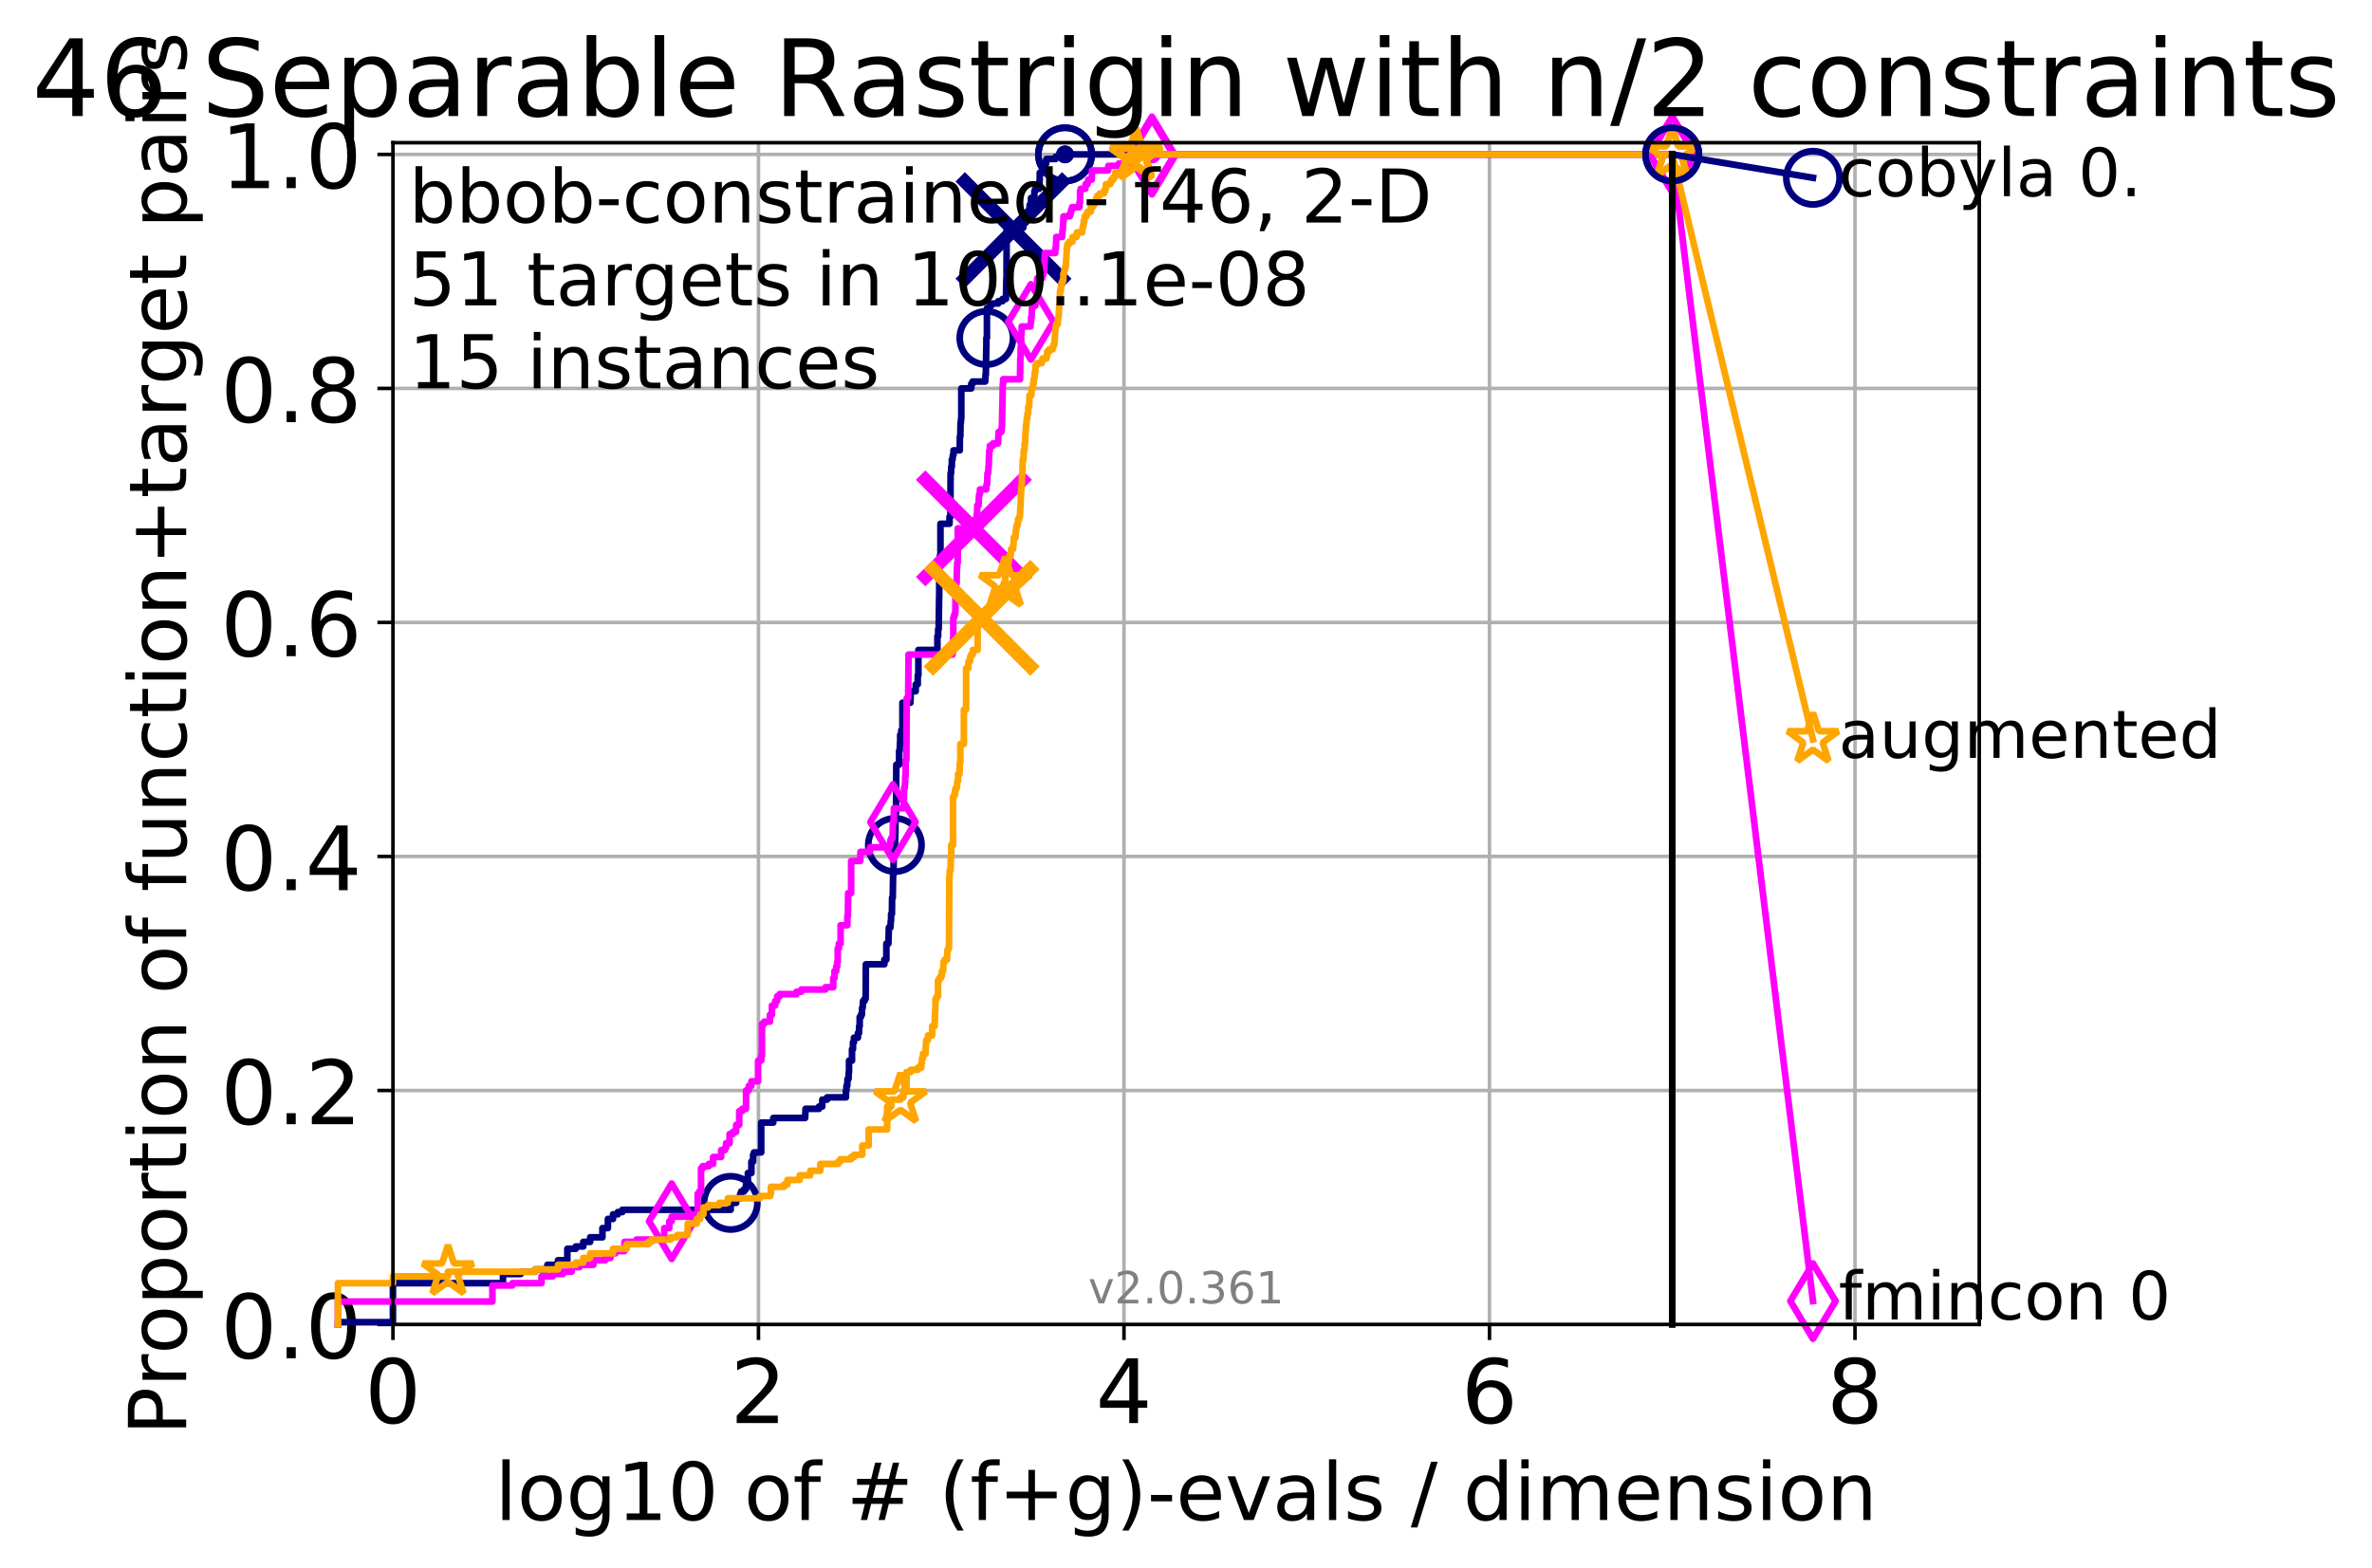 <?xml version="1.0" encoding="utf-8" standalone="no"?>
<!DOCTYPE svg PUBLIC "-//W3C//DTD SVG 1.1//EN"
  "http://www.w3.org/Graphics/SVG/1.1/DTD/svg11.dtd">
<!-- Created with matplotlib (http://matplotlib.org/) -->
<svg height="353pt" version="1.1" viewBox="0 0 534 353" width="534pt" xmlns="http://www.w3.org/2000/svg" xmlns:xlink="http://www.w3.org/1999/xlink">
 <defs>
  <style type="text/css">
*{stroke-linecap:butt;stroke-linejoin:round;}
  </style>
 </defs>
 <g id="figure_1">
  <g id="patch_1">
   <path d="M 0 353.222 
L 534.049 353.222 
L 534.049 0 
L 0 0 
z
" style="fill:#ffffff;"/>
  </g>
  <g id="axes_1">
   <g id="patch_2">
    <path d="M 88.464 298.245 
L 445.584 298.245 
L 445.584 32.133 
L 88.464 32.133 
z
" style="fill:#ffffff;"/>
   </g>
   <g id="matplotlib.axis_1">
    <g id="xtick_1">
     <g id="line2d_1">
      <path clip-path="url(#p71d35b7e47)" d="M 88.464 298.245 
L 88.464 32.133 
" style="fill:none;stroke:#b0b0b0;stroke-linecap:square;stroke-width:0.8;"/>
     </g>
     <g id="line2d_2">
      <defs>
       <path d="M 0 0 
L 0 3.5 
" id="m9c4317b09e" style="stroke:#000000;stroke-width:0.8;"/>
      </defs>
      <g>
       <use style="stroke:#000000;stroke-width:0.8;" x="88.464" xlink:href="#m9c4317b09e" y="298.245"/>
      </g>
     </g>
     <g id="text_1">
      <!-- 0 -->
      <defs>
       <path d="M 31.781 66.406 
Q 24.172 66.406 20.328 58.906 
Q 16.5 51.422 16.5 36.375 
Q 16.5 21.391 20.328 13.891 
Q 24.172 6.391 31.781 6.391 
Q 39.453 6.391 43.281 13.891 
Q 47.125 21.391 47.125 36.375 
Q 47.125 51.422 43.281 58.906 
Q 39.453 66.406 31.781 66.406 
z
M 31.781 74.219 
Q 44.047 74.219 50.516 64.516 
Q 56.984 54.828 56.984 36.375 
Q 56.984 17.969 50.516 8.266 
Q 44.047 -1.422 31.781 -1.422 
Q 19.531 -1.422 13.062 8.266 
Q 6.594 17.969 6.594 36.375 
Q 6.594 54.828 13.062 64.516 
Q 19.531 74.219 31.781 74.219 
z
" id="DejaVuSans-30"/>
      </defs>
      <g transform="translate(82.102 320.442)scale(0.2 -0.2)">
       <use xlink:href="#DejaVuSans-30"/>
      </g>
     </g>
    </g>
    <g id="xtick_2">
     <g id="line2d_3">
      <path clip-path="url(#p71d35b7e47)" d="M 170.75 298.245 
L 170.75 32.133 
" style="fill:none;stroke:#b0b0b0;stroke-linecap:square;stroke-width:0.8;"/>
     </g>
     <g id="line2d_4">
      <g>
       <use style="stroke:#000000;stroke-width:0.8;" x="170.75" xlink:href="#m9c4317b09e" y="298.245"/>
      </g>
     </g>
     <g id="text_2">
      <!-- 2 -->
      <defs>
       <path d="M 19.188 8.297 
L 53.609 8.297 
L 53.609 0 
L 7.328 0 
L 7.328 8.297 
Q 12.938 14.109 22.625 23.891 
Q 32.328 33.688 34.812 36.531 
Q 39.547 41.844 41.422 45.531 
Q 43.312 49.219 43.312 52.781 
Q 43.312 58.594 39.234 62.25 
Q 35.156 65.922 28.609 65.922 
Q 23.969 65.922 18.812 64.312 
Q 13.672 62.703 7.812 59.422 
L 7.812 69.391 
Q 13.766 71.781 18.938 73 
Q 24.125 74.219 28.422 74.219 
Q 39.75 74.219 46.484 68.547 
Q 53.219 62.891 53.219 53.422 
Q 53.219 48.922 51.531 44.891 
Q 49.859 40.875 45.406 35.406 
Q 44.188 33.984 37.641 27.219 
Q 31.109 20.453 19.188 8.297 
z
" id="DejaVuSans-32"/>
      </defs>
      <g transform="translate(164.388 320.442)scale(0.2 -0.2)">
       <use xlink:href="#DejaVuSans-32"/>
      </g>
     </g>
    </g>
    <g id="xtick_3">
     <g id="line2d_5">
      <path clip-path="url(#p71d35b7e47)" d="M 253.036 298.245 
L 253.036 32.133 
" style="fill:none;stroke:#b0b0b0;stroke-linecap:square;stroke-width:0.8;"/>
     </g>
     <g id="line2d_6">
      <g>
       <use style="stroke:#000000;stroke-width:0.8;" x="253.036" xlink:href="#m9c4317b09e" y="298.245"/>
      </g>
     </g>
     <g id="text_3">
      <!-- 4 -->
      <defs>
       <path d="M 37.797 64.312 
L 12.891 25.391 
L 37.797 25.391 
z
M 35.203 72.906 
L 47.609 72.906 
L 47.609 25.391 
L 58.016 25.391 
L 58.016 17.188 
L 47.609 17.188 
L 47.609 0 
L 37.797 0 
L 37.797 17.188 
L 4.891 17.188 
L 4.891 26.703 
z
" id="DejaVuSans-34"/>
      </defs>
      <g transform="translate(246.673 320.442)scale(0.2 -0.2)">
       <use xlink:href="#DejaVuSans-34"/>
      </g>
     </g>
    </g>
    <g id="xtick_4">
     <g id="line2d_7">
      <path clip-path="url(#p71d35b7e47)" d="M 335.322 298.245 
L 335.322 32.133 
" style="fill:none;stroke:#b0b0b0;stroke-linecap:square;stroke-width:0.8;"/>
     </g>
     <g id="line2d_8">
      <g>
       <use style="stroke:#000000;stroke-width:0.8;" x="335.322" xlink:href="#m9c4317b09e" y="298.245"/>
      </g>
     </g>
     <g id="text_4">
      <!-- 6 -->
      <defs>
       <path d="M 33.016 40.375 
Q 26.375 40.375 22.484 35.828 
Q 18.609 31.297 18.609 23.391 
Q 18.609 15.531 22.484 10.953 
Q 26.375 6.391 33.016 6.391 
Q 39.656 6.391 43.531 10.953 
Q 47.406 15.531 47.406 23.391 
Q 47.406 31.297 43.531 35.828 
Q 39.656 40.375 33.016 40.375 
z
M 52.594 71.297 
L 52.594 62.312 
Q 48.875 64.062 45.094 64.984 
Q 41.312 65.922 37.594 65.922 
Q 27.828 65.922 22.672 59.328 
Q 17.531 52.734 16.797 39.406 
Q 19.672 43.656 24.016 45.922 
Q 28.375 48.188 33.594 48.188 
Q 44.578 48.188 50.953 41.516 
Q 57.328 34.859 57.328 23.391 
Q 57.328 12.156 50.688 5.359 
Q 44.047 -1.422 33.016 -1.422 
Q 20.359 -1.422 13.672 8.266 
Q 6.984 17.969 6.984 36.375 
Q 6.984 53.656 15.188 63.938 
Q 23.391 74.219 37.203 74.219 
Q 40.922 74.219 44.703 73.484 
Q 48.484 72.75 52.594 71.297 
z
" id="DejaVuSans-36"/>
      </defs>
      <g transform="translate(328.959 320.442)scale(0.2 -0.2)">
       <use xlink:href="#DejaVuSans-36"/>
      </g>
     </g>
    </g>
    <g id="xtick_5">
     <g id="line2d_9">
      <path clip-path="url(#p71d35b7e47)" d="M 417.607 298.245 
L 417.607 32.133 
" style="fill:none;stroke:#b0b0b0;stroke-linecap:square;stroke-width:0.8;"/>
     </g>
     <g id="line2d_10">
      <g>
       <use style="stroke:#000000;stroke-width:0.8;" x="417.607" xlink:href="#m9c4317b09e" y="298.245"/>
      </g>
     </g>
     <g id="text_5">
      <!-- 8 -->
      <defs>
       <path d="M 31.781 34.625 
Q 24.75 34.625 20.719 30.859 
Q 16.703 27.094 16.703 20.516 
Q 16.703 13.922 20.719 10.156 
Q 24.75 6.391 31.781 6.391 
Q 38.812 6.391 42.859 10.172 
Q 46.922 13.969 46.922 20.516 
Q 46.922 27.094 42.891 30.859 
Q 38.875 34.625 31.781 34.625 
z
M 21.922 38.812 
Q 15.578 40.375 12.031 44.719 
Q 8.5 49.078 8.5 55.328 
Q 8.5 64.062 14.719 69.141 
Q 20.953 74.219 31.781 74.219 
Q 42.672 74.219 48.875 69.141 
Q 55.078 64.062 55.078 55.328 
Q 55.078 49.078 51.531 44.719 
Q 48 40.375 41.703 38.812 
Q 48.828 37.156 52.797 32.312 
Q 56.781 27.484 56.781 20.516 
Q 56.781 9.906 50.312 4.234 
Q 43.844 -1.422 31.781 -1.422 
Q 19.734 -1.422 13.25 4.234 
Q 6.781 9.906 6.781 20.516 
Q 6.781 27.484 10.781 32.312 
Q 14.797 37.156 21.922 38.812 
z
M 18.312 54.391 
Q 18.312 48.734 21.844 45.562 
Q 25.391 42.391 31.781 42.391 
Q 38.141 42.391 41.719 45.562 
Q 45.312 48.734 45.312 54.391 
Q 45.312 60.062 41.719 63.234 
Q 38.141 66.406 31.781 66.406 
Q 25.391 66.406 21.844 63.234 
Q 18.312 60.062 18.312 54.391 
z
" id="DejaVuSans-38"/>
      </defs>
      <g transform="translate(411.245 320.442)scale(0.2 -0.2)">
       <use xlink:href="#DejaVuSans-38"/>
      </g>
     </g>
    </g>
    <g id="text_6">
     <!-- log10 of # (f+g)-evals / dimension -->
     <defs>
      <path d="M 9.422 75.984 
L 18.406 75.984 
L 18.406 0 
L 9.422 0 
z
" id="DejaVuSans-6c"/>
      <path d="M 30.609 48.391 
Q 23.391 48.391 19.188 42.75 
Q 14.984 37.109 14.984 27.297 
Q 14.984 17.484 19.156 11.844 
Q 23.344 6.203 30.609 6.203 
Q 37.797 6.203 41.984 11.859 
Q 46.188 17.531 46.188 27.297 
Q 46.188 37.016 41.984 42.703 
Q 37.797 48.391 30.609 48.391 
z
M 30.609 56 
Q 42.328 56 49.016 48.375 
Q 55.719 40.766 55.719 27.297 
Q 55.719 13.875 49.016 6.219 
Q 42.328 -1.422 30.609 -1.422 
Q 18.844 -1.422 12.172 6.219 
Q 5.516 13.875 5.516 27.297 
Q 5.516 40.766 12.172 48.375 
Q 18.844 56 30.609 56 
z
" id="DejaVuSans-6f"/>
      <path d="M 45.406 27.984 
Q 45.406 37.75 41.375 43.109 
Q 37.359 48.484 30.078 48.484 
Q 22.859 48.484 18.828 43.109 
Q 14.797 37.75 14.797 27.984 
Q 14.797 18.266 18.828 12.891 
Q 22.859 7.516 30.078 7.516 
Q 37.359 7.516 41.375 12.891 
Q 45.406 18.266 45.406 27.984 
z
M 54.391 6.781 
Q 54.391 -7.172 48.188 -13.984 
Q 42 -20.797 29.203 -20.797 
Q 24.469 -20.797 20.266 -20.094 
Q 16.062 -19.391 12.109 -17.922 
L 12.109 -9.188 
Q 16.062 -11.328 19.922 -12.344 
Q 23.781 -13.375 27.781 -13.375 
Q 36.625 -13.375 41.016 -8.766 
Q 45.406 -4.156 45.406 5.172 
L 45.406 9.625 
Q 42.625 4.781 38.281 2.391 
Q 33.938 0 27.875 0 
Q 17.828 0 11.672 7.656 
Q 5.516 15.328 5.516 27.984 
Q 5.516 40.672 11.672 48.328 
Q 17.828 56 27.875 56 
Q 33.938 56 38.281 53.609 
Q 42.625 51.219 45.406 46.391 
L 45.406 54.688 
L 54.391 54.688 
z
" id="DejaVuSans-67"/>
      <path d="M 12.406 8.297 
L 28.516 8.297 
L 28.516 63.922 
L 10.984 60.406 
L 10.984 69.391 
L 28.422 72.906 
L 38.281 72.906 
L 38.281 8.297 
L 54.391 8.297 
L 54.391 0 
L 12.406 0 
z
" id="DejaVuSans-31"/>
      <path id="DejaVuSans-20"/>
      <path d="M 37.109 75.984 
L 37.109 68.5 
L 28.516 68.5 
Q 23.688 68.5 21.797 66.547 
Q 19.922 64.594 19.922 59.516 
L 19.922 54.688 
L 34.719 54.688 
L 34.719 47.703 
L 19.922 47.703 
L 19.922 0 
L 10.891 0 
L 10.891 47.703 
L 2.297 47.703 
L 2.297 54.688 
L 10.891 54.688 
L 10.891 58.5 
Q 10.891 67.625 15.141 71.797 
Q 19.391 75.984 28.609 75.984 
z
" id="DejaVuSans-66"/>
      <path d="M 51.125 44 
L 36.922 44 
L 32.812 27.688 
L 47.125 27.688 
z
M 43.797 71.781 
L 38.719 51.516 
L 52.984 51.516 
L 58.109 71.781 
L 65.922 71.781 
L 60.891 51.516 
L 76.125 51.516 
L 76.125 44 
L 58.984 44 
L 54.984 27.688 
L 70.516 27.688 
L 70.516 20.219 
L 53.078 20.219 
L 48 0 
L 40.188 0 
L 45.219 20.219 
L 30.906 20.219 
L 25.875 0 
L 18.016 0 
L 23.094 20.219 
L 7.719 20.219 
L 7.719 27.688 
L 24.906 27.688 
L 29 44 
L 13.281 44 
L 13.281 51.516 
L 30.906 51.516 
L 35.891 71.781 
z
" id="DejaVuSans-23"/>
      <path d="M 31 75.875 
Q 24.469 64.656 21.281 53.656 
Q 18.109 42.672 18.109 31.391 
Q 18.109 20.125 21.312 9.062 
Q 24.516 -2 31 -13.188 
L 23.188 -13.188 
Q 15.875 -1.703 12.234 9.375 
Q 8.594 20.453 8.594 31.391 
Q 8.594 42.281 12.203 53.312 
Q 15.828 64.359 23.188 75.875 
z
" id="DejaVuSans-28"/>
      <path d="M 46 62.703 
L 46 35.5 
L 73.188 35.5 
L 73.188 27.203 
L 46 27.203 
L 46 0 
L 37.797 0 
L 37.797 27.203 
L 10.594 27.203 
L 10.594 35.5 
L 37.797 35.5 
L 37.797 62.703 
z
" id="DejaVuSans-2b"/>
      <path d="M 8.016 75.875 
L 15.828 75.875 
Q 23.141 64.359 26.781 53.312 
Q 30.422 42.281 30.422 31.391 
Q 30.422 20.453 26.781 9.375 
Q 23.141 -1.703 15.828 -13.188 
L 8.016 -13.188 
Q 14.5 -2 17.703 9.062 
Q 20.906 20.125 20.906 31.391 
Q 20.906 42.672 17.703 53.656 
Q 14.5 64.656 8.016 75.875 
z
" id="DejaVuSans-29"/>
      <path d="M 4.891 31.391 
L 31.203 31.391 
L 31.203 23.391 
L 4.891 23.391 
z
" id="DejaVuSans-2d"/>
      <path d="M 56.203 29.594 
L 56.203 25.203 
L 14.891 25.203 
Q 15.484 15.922 20.484 11.062 
Q 25.484 6.203 34.422 6.203 
Q 39.594 6.203 44.453 7.469 
Q 49.312 8.734 54.109 11.281 
L 54.109 2.781 
Q 49.266 0.734 44.188 -0.344 
Q 39.109 -1.422 33.891 -1.422 
Q 20.797 -1.422 13.156 6.188 
Q 5.516 13.812 5.516 26.812 
Q 5.516 40.234 12.766 48.109 
Q 20.016 56 32.328 56 
Q 43.359 56 49.781 48.891 
Q 56.203 41.797 56.203 29.594 
z
M 47.219 32.234 
Q 47.125 39.594 43.094 43.984 
Q 39.062 48.391 32.422 48.391 
Q 24.906 48.391 20.391 44.141 
Q 15.875 39.891 15.188 32.172 
z
" id="DejaVuSans-65"/>
      <path d="M 2.984 54.688 
L 12.5 54.688 
L 29.594 8.797 
L 46.688 54.688 
L 56.203 54.688 
L 35.688 0 
L 23.484 0 
z
" id="DejaVuSans-76"/>
      <path d="M 34.281 27.484 
Q 23.391 27.484 19.188 25 
Q 14.984 22.516 14.984 16.5 
Q 14.984 11.719 18.141 8.906 
Q 21.297 6.109 26.703 6.109 
Q 34.188 6.109 38.703 11.406 
Q 43.219 16.703 43.219 25.484 
L 43.219 27.484 
z
M 52.203 31.203 
L 52.203 0 
L 43.219 0 
L 43.219 8.297 
Q 40.141 3.328 35.547 0.953 
Q 30.953 -1.422 24.312 -1.422 
Q 15.922 -1.422 10.953 3.297 
Q 6 8.016 6 15.922 
Q 6 25.141 12.172 29.828 
Q 18.359 34.516 30.609 34.516 
L 43.219 34.516 
L 43.219 35.406 
Q 43.219 41.609 39.141 45 
Q 35.062 48.391 27.688 48.391 
Q 23 48.391 18.547 47.266 
Q 14.109 46.141 10.016 43.891 
L 10.016 52.203 
Q 14.938 54.109 19.578 55.047 
Q 24.219 56 28.609 56 
Q 40.484 56 46.344 49.844 
Q 52.203 43.703 52.203 31.203 
z
" id="DejaVuSans-61"/>
      <path d="M 44.281 53.078 
L 44.281 44.578 
Q 40.484 46.531 36.375 47.5 
Q 32.281 48.484 27.875 48.484 
Q 21.188 48.484 17.844 46.438 
Q 14.5 44.391 14.5 40.281 
Q 14.5 37.156 16.891 35.375 
Q 19.281 33.594 26.516 31.984 
L 29.594 31.297 
Q 39.156 29.25 43.188 25.516 
Q 47.219 21.781 47.219 15.094 
Q 47.219 7.469 41.188 3.016 
Q 35.156 -1.422 24.609 -1.422 
Q 20.219 -1.422 15.453 -0.562 
Q 10.688 0.297 5.422 2 
L 5.422 11.281 
Q 10.406 8.688 15.234 7.391 
Q 20.062 6.109 24.812 6.109 
Q 31.156 6.109 34.562 8.281 
Q 37.984 10.453 37.984 14.406 
Q 37.984 18.062 35.516 20.016 
Q 33.062 21.969 24.703 23.781 
L 21.578 24.516 
Q 13.234 26.266 9.516 29.906 
Q 5.812 33.547 5.812 39.891 
Q 5.812 47.609 11.281 51.797 
Q 16.75 56 26.812 56 
Q 31.781 56 36.172 55.266 
Q 40.578 54.547 44.281 53.078 
z
" id="DejaVuSans-73"/>
      <path d="M 25.391 72.906 
L 33.688 72.906 
L 8.297 -9.281 
L 0 -9.281 
z
" id="DejaVuSans-2f"/>
      <path d="M 45.406 46.391 
L 45.406 75.984 
L 54.391 75.984 
L 54.391 0 
L 45.406 0 
L 45.406 8.203 
Q 42.578 3.328 38.25 0.953 
Q 33.938 -1.422 27.875 -1.422 
Q 17.969 -1.422 11.734 6.484 
Q 5.516 14.406 5.516 27.297 
Q 5.516 40.188 11.734 48.094 
Q 17.969 56 27.875 56 
Q 33.938 56 38.25 53.625 
Q 42.578 51.266 45.406 46.391 
z
M 14.797 27.297 
Q 14.797 17.391 18.875 11.75 
Q 22.953 6.109 30.078 6.109 
Q 37.203 6.109 41.297 11.75 
Q 45.406 17.391 45.406 27.297 
Q 45.406 37.203 41.297 42.844 
Q 37.203 48.484 30.078 48.484 
Q 22.953 48.484 18.875 42.844 
Q 14.797 37.203 14.797 27.297 
z
" id="DejaVuSans-64"/>
      <path d="M 9.422 54.688 
L 18.406 54.688 
L 18.406 0 
L 9.422 0 
z
M 9.422 75.984 
L 18.406 75.984 
L 18.406 64.594 
L 9.422 64.594 
z
" id="DejaVuSans-69"/>
      <path d="M 52 44.188 
Q 55.375 50.25 60.062 53.125 
Q 64.75 56 71.094 56 
Q 79.641 56 84.281 50.016 
Q 88.922 44.047 88.922 33.016 
L 88.922 0 
L 79.891 0 
L 79.891 32.719 
Q 79.891 40.578 77.094 44.375 
Q 74.312 48.188 68.609 48.188 
Q 61.625 48.188 57.562 43.547 
Q 53.516 38.922 53.516 30.906 
L 53.516 0 
L 44.484 0 
L 44.484 32.719 
Q 44.484 40.625 41.703 44.406 
Q 38.922 48.188 33.109 48.188 
Q 26.219 48.188 22.156 43.531 
Q 18.109 38.875 18.109 30.906 
L 18.109 0 
L 9.078 0 
L 9.078 54.688 
L 18.109 54.688 
L 18.109 46.188 
Q 21.188 51.219 25.484 53.609 
Q 29.781 56 35.688 56 
Q 41.656 56 45.828 52.969 
Q 50 49.953 52 44.188 
z
" id="DejaVuSans-6d"/>
      <path d="M 54.891 33.016 
L 54.891 0 
L 45.906 0 
L 45.906 32.719 
Q 45.906 40.484 42.875 44.328 
Q 39.844 48.188 33.797 48.188 
Q 26.516 48.188 22.312 43.547 
Q 18.109 38.922 18.109 30.906 
L 18.109 0 
L 9.078 0 
L 9.078 54.688 
L 18.109 54.688 
L 18.109 46.188 
Q 21.344 51.125 25.703 53.562 
Q 30.078 56 35.797 56 
Q 45.219 56 50.047 50.172 
Q 54.891 44.344 54.891 33.016 
z
" id="DejaVuSans-6e"/>
     </defs>
     <g transform="translate(111.417 342.279)scale(0.18 -0.18)">
      <use xlink:href="#DejaVuSans-6c"/>
      <use x="27.783" xlink:href="#DejaVuSans-6f"/>
      <use x="88.965" xlink:href="#DejaVuSans-67"/>
      <use x="152.441" xlink:href="#DejaVuSans-31"/>
      <use x="216.064" xlink:href="#DejaVuSans-30"/>
      <use x="279.688" xlink:href="#DejaVuSans-20"/>
      <use x="311.475" xlink:href="#DejaVuSans-6f"/>
      <use x="372.656" xlink:href="#DejaVuSans-66"/>
      <use x="407.861" xlink:href="#DejaVuSans-20"/>
      <use x="439.648" xlink:href="#DejaVuSans-23"/>
      <use x="523.438" xlink:href="#DejaVuSans-20"/>
      <use x="555.225" xlink:href="#DejaVuSans-28"/>
      <use x="594.238" xlink:href="#DejaVuSans-66"/>
      <use x="629.443" xlink:href="#DejaVuSans-2b"/>
      <use x="713.232" xlink:href="#DejaVuSans-67"/>
      <use x="776.709" xlink:href="#DejaVuSans-29"/>
      <use x="815.723" xlink:href="#DejaVuSans-2d"/>
      <use x="851.807" xlink:href="#DejaVuSans-65"/>
      <use x="913.33" xlink:href="#DejaVuSans-76"/>
      <use x="972.51" xlink:href="#DejaVuSans-61"/>
      <use x="1033.789" xlink:href="#DejaVuSans-6c"/>
      <use x="1061.572" xlink:href="#DejaVuSans-73"/>
      <use x="1113.672" xlink:href="#DejaVuSans-20"/>
      <use x="1145.459" xlink:href="#DejaVuSans-2f"/>
      <use x="1179.15" xlink:href="#DejaVuSans-20"/>
      <use x="1210.938" xlink:href="#DejaVuSans-64"/>
      <use x="1274.414" xlink:href="#DejaVuSans-69"/>
      <use x="1302.197" xlink:href="#DejaVuSans-6d"/>
      <use x="1399.609" xlink:href="#DejaVuSans-65"/>
      <use x="1461.133" xlink:href="#DejaVuSans-6e"/>
      <use x="1524.512" xlink:href="#DejaVuSans-73"/>
      <use x="1576.611" xlink:href="#DejaVuSans-69"/>
      <use x="1604.395" xlink:href="#DejaVuSans-6f"/>
      <use x="1665.576" xlink:href="#DejaVuSans-6e"/>
     </g>
    </g>
   </g>
   <g id="matplotlib.axis_2">
    <g id="ytick_1">
     <g id="line2d_11">
      <path clip-path="url(#p71d35b7e47)" d="M 88.464 298.245 
L 445.584 298.245 
" style="fill:none;stroke:#b0b0b0;stroke-linecap:square;stroke-width:0.8;"/>
     </g>
     <g id="line2d_12">
      <defs>
       <path d="M 0 0 
L -3.5 0 
" id="mac954095e1" style="stroke:#000000;stroke-width:0.8;"/>
      </defs>
      <g>
       <use style="stroke:#000000;stroke-width:0.8;" x="88.464" xlink:href="#mac954095e1" y="298.245"/>
      </g>
     </g>
     <g id="text_7">
      <!-- 0.0 -->
      <defs>
       <path d="M 10.688 12.406 
L 21 12.406 
L 21 0 
L 10.688 0 
z
" id="DejaVuSans-2e"/>
      </defs>
      <g transform="translate(49.658 305.844)scale(0.2 -0.2)">
       <use xlink:href="#DejaVuSans-30"/>
       <use x="63.623" xlink:href="#DejaVuSans-2e"/>
       <use x="95.41" xlink:href="#DejaVuSans-30"/>
      </g>
     </g>
    </g>
    <g id="ytick_2">
     <g id="line2d_13">
      <path clip-path="url(#p71d35b7e47)" d="M 88.464 245.55 
L 445.584 245.55 
" style="fill:none;stroke:#b0b0b0;stroke-linecap:square;stroke-width:0.8;"/>
     </g>
     <g id="line2d_14">
      <g>
       <use style="stroke:#000000;stroke-width:0.8;" x="88.464" xlink:href="#mac954095e1" y="245.55"/>
      </g>
     </g>
     <g id="text_8">
      <!-- 0.2 -->
      <g transform="translate(49.658 253.148)scale(0.2 -0.2)">
       <use xlink:href="#DejaVuSans-30"/>
       <use x="63.623" xlink:href="#DejaVuSans-2e"/>
       <use x="95.41" xlink:href="#DejaVuSans-32"/>
      </g>
     </g>
    </g>
    <g id="ytick_3">
     <g id="line2d_15">
      <path clip-path="url(#p71d35b7e47)" d="M 88.464 192.854 
L 445.584 192.854 
" style="fill:none;stroke:#b0b0b0;stroke-linecap:square;stroke-width:0.8;"/>
     </g>
     <g id="line2d_16">
      <g>
       <use style="stroke:#000000;stroke-width:0.8;" x="88.464" xlink:href="#mac954095e1" y="192.854"/>
      </g>
     </g>
     <g id="text_9">
      <!-- 0.4 -->
      <g transform="translate(49.658 200.453)scale(0.2 -0.2)">
       <use xlink:href="#DejaVuSans-30"/>
       <use x="63.623" xlink:href="#DejaVuSans-2e"/>
       <use x="95.41" xlink:href="#DejaVuSans-34"/>
      </g>
     </g>
    </g>
    <g id="ytick_4">
     <g id="line2d_17">
      <path clip-path="url(#p71d35b7e47)" d="M 88.464 140.159 
L 445.584 140.159 
" style="fill:none;stroke:#b0b0b0;stroke-linecap:square;stroke-width:0.8;"/>
     </g>
     <g id="line2d_18">
      <g>
       <use style="stroke:#000000;stroke-width:0.8;" x="88.464" xlink:href="#mac954095e1" y="140.159"/>
      </g>
     </g>
     <g id="text_10">
      <!-- 0.6 -->
      <g transform="translate(49.658 147.757)scale(0.2 -0.2)">
       <use xlink:href="#DejaVuSans-30"/>
       <use x="63.623" xlink:href="#DejaVuSans-2e"/>
       <use x="95.41" xlink:href="#DejaVuSans-36"/>
      </g>
     </g>
    </g>
    <g id="ytick_5">
     <g id="line2d_19">
      <path clip-path="url(#p71d35b7e47)" d="M 88.464 87.464 
L 445.584 87.464 
" style="fill:none;stroke:#b0b0b0;stroke-linecap:square;stroke-width:0.8;"/>
     </g>
     <g id="line2d_20">
      <g>
       <use style="stroke:#000000;stroke-width:0.8;" x="88.464" xlink:href="#mac954095e1" y="87.464"/>
      </g>
     </g>
     <g id="text_11">
      <!-- 0.8 -->
      <g transform="translate(49.658 95.062)scale(0.2 -0.2)">
       <use xlink:href="#DejaVuSans-30"/>
       <use x="63.623" xlink:href="#DejaVuSans-2e"/>
       <use x="95.41" xlink:href="#DejaVuSans-38"/>
      </g>
     </g>
    </g>
    <g id="ytick_6">
     <g id="line2d_21">
      <path clip-path="url(#p71d35b7e47)" d="M 88.464 34.768 
L 445.584 34.768 
" style="fill:none;stroke:#b0b0b0;stroke-linecap:square;stroke-width:0.8;"/>
     </g>
     <g id="line2d_22">
      <g>
       <use style="stroke:#000000;stroke-width:0.8;" x="88.464" xlink:href="#mac954095e1" y="34.768"/>
      </g>
     </g>
     <g id="text_12">
      <!-- 1.0 -->
      <g transform="translate(49.658 42.367)scale(0.2 -0.2)">
       <use xlink:href="#DejaVuSans-31"/>
       <use x="63.623" xlink:href="#DejaVuSans-2e"/>
       <use x="95.41" xlink:href="#DejaVuSans-30"/>
      </g>
     </g>
    </g>
    <g id="text_13">
     <!-- Proportion of function+target pairs -->
     <defs>
      <path d="M 19.672 64.797 
L 19.672 37.406 
L 32.078 37.406 
Q 38.969 37.406 42.719 40.969 
Q 46.484 44.531 46.484 51.125 
Q 46.484 57.672 42.719 61.234 
Q 38.969 64.797 32.078 64.797 
z
M 9.812 72.906 
L 32.078 72.906 
Q 44.344 72.906 50.609 67.359 
Q 56.891 61.812 56.891 51.125 
Q 56.891 40.328 50.609 34.812 
Q 44.344 29.297 32.078 29.297 
L 19.672 29.297 
L 19.672 0 
L 9.812 0 
z
" id="DejaVuSans-50"/>
      <path d="M 41.109 46.297 
Q 39.594 47.172 37.812 47.578 
Q 36.031 48 33.891 48 
Q 26.266 48 22.188 43.047 
Q 18.109 38.094 18.109 28.812 
L 18.109 0 
L 9.078 0 
L 9.078 54.688 
L 18.109 54.688 
L 18.109 46.188 
Q 20.953 51.172 25.484 53.578 
Q 30.031 56 36.531 56 
Q 37.453 56 38.578 55.875 
Q 39.703 55.766 41.062 55.516 
z
" id="DejaVuSans-72"/>
      <path d="M 18.109 8.203 
L 18.109 -20.797 
L 9.078 -20.797 
L 9.078 54.688 
L 18.109 54.688 
L 18.109 46.391 
Q 20.953 51.266 25.266 53.625 
Q 29.594 56 35.594 56 
Q 45.562 56 51.781 48.094 
Q 58.016 40.188 58.016 27.297 
Q 58.016 14.406 51.781 6.484 
Q 45.562 -1.422 35.594 -1.422 
Q 29.594 -1.422 25.266 0.953 
Q 20.953 3.328 18.109 8.203 
z
M 48.688 27.297 
Q 48.688 37.203 44.609 42.844 
Q 40.531 48.484 33.406 48.484 
Q 26.266 48.484 22.188 42.844 
Q 18.109 37.203 18.109 27.297 
Q 18.109 17.391 22.188 11.75 
Q 26.266 6.109 33.406 6.109 
Q 40.531 6.109 44.609 11.75 
Q 48.688 17.391 48.688 27.297 
z
" id="DejaVuSans-70"/>
      <path d="M 18.312 70.219 
L 18.312 54.688 
L 36.812 54.688 
L 36.812 47.703 
L 18.312 47.703 
L 18.312 18.016 
Q 18.312 11.328 20.141 9.422 
Q 21.969 7.516 27.594 7.516 
L 36.812 7.516 
L 36.812 0 
L 27.594 0 
Q 17.188 0 13.234 3.875 
Q 9.281 7.766 9.281 18.016 
L 9.281 47.703 
L 2.688 47.703 
L 2.688 54.688 
L 9.281 54.688 
L 9.281 70.219 
z
" id="DejaVuSans-74"/>
      <path d="M 8.5 21.578 
L 8.5 54.688 
L 17.484 54.688 
L 17.484 21.922 
Q 17.484 14.156 20.5 10.266 
Q 23.531 6.391 29.594 6.391 
Q 36.859 6.391 41.078 11.031 
Q 45.312 15.672 45.312 23.688 
L 45.312 54.688 
L 54.297 54.688 
L 54.297 0 
L 45.312 0 
L 45.312 8.406 
Q 42.047 3.422 37.719 1 
Q 33.406 -1.422 27.688 -1.422 
Q 18.266 -1.422 13.375 4.438 
Q 8.5 10.297 8.5 21.578 
z
M 31.109 56 
z
" id="DejaVuSans-75"/>
      <path d="M 48.781 52.594 
L 48.781 44.188 
Q 44.969 46.297 41.141 47.344 
Q 37.312 48.391 33.406 48.391 
Q 24.656 48.391 19.812 42.844 
Q 14.984 37.312 14.984 27.297 
Q 14.984 17.281 19.812 11.734 
Q 24.656 6.203 33.406 6.203 
Q 37.312 6.203 41.141 7.25 
Q 44.969 8.297 48.781 10.406 
L 48.781 2.094 
Q 45.016 0.344 40.984 -0.531 
Q 36.969 -1.422 32.422 -1.422 
Q 20.062 -1.422 12.781 6.344 
Q 5.516 14.109 5.516 27.297 
Q 5.516 40.672 12.859 48.328 
Q 20.219 56 33.016 56 
Q 37.156 56 41.109 55.141 
Q 45.062 54.297 48.781 52.594 
z
" id="DejaVuSans-63"/>
     </defs>
     <g transform="translate(41.915 323.179)rotate(-90)scale(0.18 -0.18)">
      <use xlink:href="#DejaVuSans-50"/>
      <use x="60.287" xlink:href="#DejaVuSans-72"/>
      <use x="101.369" xlink:href="#DejaVuSans-6f"/>
      <use x="162.551" xlink:href="#DejaVuSans-70"/>
      <use x="226.027" xlink:href="#DejaVuSans-6f"/>
      <use x="287.209" xlink:href="#DejaVuSans-72"/>
      <use x="328.322" xlink:href="#DejaVuSans-74"/>
      <use x="367.531" xlink:href="#DejaVuSans-69"/>
      <use x="395.314" xlink:href="#DejaVuSans-6f"/>
      <use x="456.496" xlink:href="#DejaVuSans-6e"/>
      <use x="519.875" xlink:href="#DejaVuSans-20"/>
      <use x="551.662" xlink:href="#DejaVuSans-6f"/>
      <use x="612.844" xlink:href="#DejaVuSans-66"/>
      <use x="648.049" xlink:href="#DejaVuSans-20"/>
      <use x="679.836" xlink:href="#DejaVuSans-66"/>
      <use x="715.041" xlink:href="#DejaVuSans-75"/>
      <use x="778.42" xlink:href="#DejaVuSans-6e"/>
      <use x="841.799" xlink:href="#DejaVuSans-63"/>
      <use x="896.779" xlink:href="#DejaVuSans-74"/>
      <use x="935.988" xlink:href="#DejaVuSans-69"/>
      <use x="963.771" xlink:href="#DejaVuSans-6f"/>
      <use x="1024.953" xlink:href="#DejaVuSans-6e"/>
      <use x="1088.332" xlink:href="#DejaVuSans-2b"/>
      <use x="1172.121" xlink:href="#DejaVuSans-74"/>
      <use x="1211.33" xlink:href="#DejaVuSans-61"/>
      <use x="1272.609" xlink:href="#DejaVuSans-72"/>
      <use x="1313.707" xlink:href="#DejaVuSans-67"/>
      <use x="1377.184" xlink:href="#DejaVuSans-65"/>
      <use x="1438.707" xlink:href="#DejaVuSans-74"/>
      <use x="1477.916" xlink:href="#DejaVuSans-20"/>
      <use x="1509.703" xlink:href="#DejaVuSans-70"/>
      <use x="1573.18" xlink:href="#DejaVuSans-61"/>
      <use x="1634.459" xlink:href="#DejaVuSans-69"/>
      <use x="1662.242" xlink:href="#DejaVuSans-72"/>
      <use x="1703.355" xlink:href="#DejaVuSans-73"/>
     </g>
    </g>
   </g>
   <g id="line2d_23">
    <defs>
     <path d="M 0 1.5 
C 0.398 1.5 0.779 1.342 1.061 1.061 
C 1.342 0.779 1.5 0.398 1.5 0 
C 1.5 -0.398 1.342 -0.779 1.061 -1.061 
C 0.779 -1.342 0.398 -1.5 0 -1.5 
C -0.398 -1.5 -0.779 -1.342 -1.061 -1.061 
C -1.342 -0.779 -1.5 -0.398 -1.5 0 
C -1.5 0.398 -1.342 0.779 -1.061 1.061 
C -0.779 1.342 -0.398 1.5 0 1.5 
z
" id="m99e2a77b28" style="stroke:#000080;"/>
    </defs>
    <g>
     <use style="fill:#000080;stroke:#000080;" x="239.766" xlink:href="#m99e2a77b28" y="34.768"/>
     <use style="fill:#000080;stroke:#000080;" x="239.766" xlink:href="#m99e2a77b28" y="34.768"/>
    </g>
   </g>
   <g id="line2d_24">
    <path d="M 76.079 298.245 
L 76.079 297.729 
L 88.464 297.729 
L 88.464 288.946 
L 113.235 288.946 
L 113.235 286.88 
L 117.222 286.88 
L 117.222 286.363 
L 120.48 286.363 
L 120.48 285.846 
L 123.234 285.846 
L 123.234 284.813 
L 125.62 284.813 
L 125.62 283.78 
L 127.725 283.78 
L 127.725 281.197 
L 129.607 281.197 
L 129.607 280.68 
L 131.31 280.68 
L 131.31 279.647 
L 132.865 279.647 
L 132.865 278.614 
L 135.619 278.614 
L 135.619 276.547 
L 136.852 276.547 
L 136.852 274.481 
L 138.005 274.481 
L 138.005 273.448 
L 139.089 273.448 
L 139.089 272.931 
L 140.11 272.931 
L 140.11 272.414 
L 164.504 272.414 
L 164.504 270.864 
L 165.728 270.864 
L 165.728 269.831 
L 166.651 269.831 
L 166.651 268.798 
L 166.874 268.798 
L 166.874 268.281 
L 167.528 268.281 
L 167.528 267.765 
L 167.951 267.765 
L 167.951 266.731 
L 168.364 266.731 
L 168.364 264.148 
L 169.163 264.148 
L 169.163 261.565 
L 169.549 261.565 
L 169.549 260.015 
L 169.739 260.015 
L 169.739 259.499 
L 171.365 259.499 
L 171.365 252.783 
L 174.082 252.783 
L 174.082 251.749 
L 181.253 251.749 
L 181.352 249.683 
L 184.386 249.683 
L 184.386 249.166 
L 185.12 249.166 
L 185.12 247.616 
L 186.206 247.616 
L 186.206 247.1 
L 190.44 247.1 
L 190.44 245.55 
L 190.558 245.55 
L 190.558 244.517 
L 190.734 244.517 
L 190.792 242.967 
L 191.024 242.967 
L 191.081 241.417 
L 191.138 241.417 
L 191.138 238.834 
L 191.81 238.834 
L 191.81 236.251 
L 192.029 236.251 
L 192.029 234.701 
L 192.245 234.701 
L 192.245 233.668 
L 193.135 233.668 
L 193.135 232.634 
L 193.388 232.634 
L 193.413 231.085 
L 193.538 231.085 
L 193.538 229.018 
L 193.811 229.018 
L 193.811 228.501 
L 194.031 228.501 
L 194.079 226.952 
L 194.2 226.952 
L 194.296 225.402 
L 194.651 225.402 
L 194.651 224.885 
L 194.884 224.885 
L 194.93 217.136 
L 199.092 217.136 
L 199.092 216.102 
L 199.543 216.102 
L 199.543 212.486 
L 200.001 212.486 
L 200.105 208.87 
L 200.447 208.87 
L 200.549 207.32 
L 200.599 207.32 
L 200.616 205.77 
L 200.8 205.77 
L 200.833 202.154 
L 200.982 202.154 
L 201.064 196.987 
L 201.146 196.987 
L 201.227 190.788 
L 201.469 190.788 
L 201.565 187.688 
L 201.58 187.688 
L 201.596 183.039 
L 201.723 183.039 
L 201.786 172.19 
L 202.42 172.19 
L 202.42 169.09 
L 202.541 169.09 
L 202.631 167.023 
L 202.661 167.023 
L 202.661 165.474 
L 202.899 165.474 
L 202.899 164.44 
L 203.163 164.44 
L 203.163 158.241 
L 204.949 158.241 
L 205.054 155.658 
L 206.147 155.658 
L 206.147 154.108 
L 206.609 154.108 
L 206.609 152.041 
L 206.753 152.041 
L 206.753 146.359 
L 211.033 146.359 
L 211.033 143.259 
L 211.201 143.259 
L 211.201 141.709 
L 211.321 141.709 
L 211.422 134.476 
L 211.441 134.476 
L 211.45 127.243 
L 211.577 127.243 
L 211.577 125.177 
L 211.722 125.177 
L 211.722 117.944 
L 213.766 117.944 
L 213.766 116.394 
L 213.958 116.394 
L 214.005 106.579 
L 214.1 106.579 
L 214.164 105.029 
L 214.289 105.029 
L 214.289 103.479 
L 214.445 103.479 
L 214.522 102.446 
L 214.66 102.446 
L 214.66 101.412 
L 216.065 101.412 
L 216.093 98.313 
L 216.192 98.313 
L 216.248 95.213 
L 216.304 95.213 
L 216.374 94.18 
L 216.415 94.18 
L 216.415 87.464 
L 218.655 87.464 
L 218.655 86.43 
L 218.946 86.43 
L 218.946 85.914 
L 221.795 85.914 
L 221.877 84.364 
L 221.938 84.364 
L 222.04 78.164 
L 222.06 78.164 
L 222.06 76.098 
L 222.181 76.098 
L 222.181 69.382 
L 222.788 69.382 
L 222.788 68.865 
L 223.144 68.865 
L 223.144 68.349 
L 224.732 68.349 
L 224.732 67.832 
L 225.699 67.832 
L 225.699 67.315 
L 226.466 67.315 
L 226.561 62.666 
L 226.6 62.666 
L 226.615 51.817 
L 228.832 51.817 
L 228.832 51.3 
L 230.36 51.3 
L 230.36 50.267 
L 230.569 50.267 
L 230.569 49.75 
L 230.744 49.75 
L 230.744 49.234 
L 231.71 49.234 
L 231.804 46.134 
L 232.106 46.134 
L 232.106 44.584 
L 232.843 44.584 
L 232.876 43.034 
L 233.055 43.034 
L 233.055 42.517 
L 233.963 42.517 
L 234.057 40.451 
L 234.077 40.451 
L 234.077 38.901 
L 234.763 38.901 
L 234.763 37.351 
L 234.927 37.351 
L 234.927 36.835 
L 235.515 36.835 
L 235.548 35.801 
L 237.648 35.801 
L 237.648 35.285 
L 239.766 35.285 
L 239.766 34.768 
L 376.464 34.768 
L 376.464 34.768 
" style="fill:none;stroke:#000080;stroke-linecap:square;stroke-width:1.5;"/>
   </g>
   <g id="line2d_25">
    <defs>
     <path d="M 0 6 
C 1.591 6 3.117 5.368 4.243 4.243 
C 5.368 3.117 6 1.591 6 0 
C 6 -1.591 5.368 -3.117 4.243 -4.243 
C 3.117 -5.368 1.591 -6 0 -6 
C -1.591 -6 -3.117 -5.368 -4.243 -4.243 
C -5.368 -3.117 -6 -1.591 -6 0 
C -6 1.591 -5.368 3.117 -4.243 4.243 
C -3.117 5.368 -1.591 6 0 6 
z
" id="m24fb21704b" style="stroke:#000080;stroke-width:1.5;"/>
    </defs>
    <g>
     <use style="fill:none;stroke:#000080;stroke-width:1.5;" x="164.504" xlink:href="#m24fb21704b" y="270.864"/>
     <use style="fill:none;stroke:#000080;stroke-width:1.5;" x="201.469" xlink:href="#m24fb21704b" y="190.271"/>
     <use style="fill:none;stroke:#000080;stroke-width:1.5;" x="222.06" xlink:href="#m24fb21704b" y="76.098"/>
     <use style="fill:none;stroke:#000080;stroke-width:1.5;" x="239.766" xlink:href="#m24fb21704b" y="34.768"/>
     <use style="fill:none;stroke:#000080;stroke-width:1.5;" x="239.766" xlink:href="#m24fb21704b" y="34.768"/>
     <use style="fill:none;stroke:#000080;stroke-width:1.5;" x="376.464" xlink:href="#m24fb21704b" y="34.768"/>
    </g>
   </g>
   <g id="line2d_26"/>
   <g id="line2d_27">
    <path clip-path="url(#p71d35b7e47)" d="M 228.165 51.817 
" style="fill:none;stroke:#000080;stroke-linecap:square;stroke-width:1.5;"/>
    <defs>
     <path d="M -12 12 
L 12 -12 
M -12 -12 
L 12 12 
" id="m8bf62216db" style="stroke:#000080;stroke-width:3;"/>
    </defs>
    <g clip-path="url(#p71d35b7e47)">
     <use style="fill:#000080;stroke:#000080;stroke-width:3;" x="228.165" xlink:href="#m8bf62216db" y="51.817"/>
    </g>
   </g>
   <g id="line2d_28">
    <defs>
     <path d="M 0 1.5 
C 0.398 1.5 0.779 1.342 1.061 1.061 
C 1.342 0.779 1.5 0.398 1.5 0 
C 1.5 -0.398 1.342 -0.779 1.061 -1.061 
C 0.779 -1.342 0.398 -1.5 0 -1.5 
C -0.398 -1.5 -0.779 -1.342 -1.061 -1.061 
C -1.342 -0.779 -1.5 -0.398 -1.5 0 
C -1.5 0.398 -1.342 0.779 -1.061 1.061 
C -0.779 1.342 -0.398 1.5 0 1.5 
z
" id="m8d30d14814" style="stroke:#ff00ff;"/>
    </defs>
    <g>
     <use style="fill:#ff00ff;stroke:#ff00ff;" x="259.337" xlink:href="#m8d30d14814" y="34.768"/>
     <use style="fill:#ff00ff;stroke:#ff00ff;" x="259.337" xlink:href="#m8d30d14814" y="34.768"/>
    </g>
   </g>
   <g id="line2d_29">
    <path d="M 76.079 298.245 
L 76.079 293.079 
L 110.849 293.079 
L 110.849 289.463 
L 115.339 289.463 
L 115.339 288.946 
L 121.91 288.946 
L 121.91 287.396 
L 124.467 287.396 
L 124.467 286.88 
L 126.703 286.88 
L 126.703 286.363 
L 128.691 286.363 
L 128.691 285.33 
L 130.479 285.33 
L 130.479 284.813 
L 133.594 284.813 
L 133.594 283.78 
L 136.246 283.78 
L 136.246 283.263 
L 137.438 283.263 
L 137.438 282.23 
L 138.555 282.23 
L 138.555 281.713 
L 140.599 281.713 
L 140.599 279.647 
L 143.285 279.647 
L 143.285 279.13 
L 149.533 279.13 
L 149.533 276.547 
L 150.668 276.547 
L 150.668 274.997 
L 151.209 274.997 
L 151.209 273.964 
L 155.035 273.964 
L 155.035 273.448 
L 157.068 273.448 
L 157.068 268.798 
L 157.448 268.798 
L 157.448 268.281 
L 157.821 268.281 
L 157.821 263.115 
L 158.185 263.115 
L 158.185 262.598 
L 159.574 262.598 
L 159.574 262.082 
L 160.549 262.082 
L 160.549 260.532 
L 162.352 260.532 
L 162.352 258.982 
L 163.19 258.982 
L 163.19 258.465 
L 163.46 258.465 
L 163.46 257.432 
L 164.249 257.432 
L 164.249 255.366 
L 165.004 255.366 
L 165.004 254.849 
L 165.728 254.849 
L 165.728 253.299 
L 166.425 253.299 
L 166.425 250.2 
L 167.095 250.2 
L 167.095 249.683 
L 167.951 249.683 
L 167.951 245.55 
L 168.567 245.55 
L 168.567 244.517 
L 169.163 244.517 
L 169.163 243.483 
L 170.661 243.483 
L 170.661 238.834 
L 171.365 238.834 
L 171.365 237.801 
L 171.537 237.801 
L 171.537 230.568 
L 172.042 230.568 
L 172.042 230.051 
L 173.325 230.051 
L 173.325 228.501 
L 173.783 228.501 
L 173.783 226.435 
L 174.522 226.435 
L 174.522 225.402 
L 174.95 225.402 
L 174.95 224.368 
L 175.507 224.368 
L 175.507 223.852 
L 179.315 223.852 
L 179.315 223.335 
L 180.388 223.335 
L 180.388 222.819 
L 185.826 222.819 
L 185.826 222.302 
L 187.581 222.302 
L 187.581 220.235 
L 187.858 220.235 
L 187.858 218.686 
L 188.264 218.686 
L 188.264 217.652 
L 188.465 217.652 
L 188.465 216.619 
L 188.597 216.619 
L 188.597 213.519 
L 188.858 213.519 
L 188.858 212.486 
L 189.243 212.486 
L 189.243 208.353 
L 190.763 208.353 
L 190.763 206.287 
L 190.879 206.287 
L 190.937 201.12 
L 191.617 201.12 
L 191.617 193.888 
L 193.663 193.888 
L 193.712 191.821 
L 195.852 191.821 
L 195.852 190.788 
L 200.191 190.788 
L 200.191 190.271 
L 200.43 190.271 
L 200.43 189.238 
L 200.633 189.238 
L 200.633 188.722 
L 200.932 188.722 
L 201.031 185.105 
L 201.227 185.105 
L 201.227 182.005 
L 203.452 182.005 
L 203.538 177.356 
L 203.708 177.356 
L 203.793 174.773 
L 203.877 174.773 
L 203.877 171.156 
L 204.044 171.156 
L 204.127 157.208 
L 204.455 157.208 
L 204.536 147.392 
L 214.46 147.392 
L 214.568 143.775 
L 214.614 143.775 
L 214.614 139.126 
L 214.767 139.126 
L 214.767 138.609 
L 214.933 138.609 
L 214.933 138.093 
L 215.069 138.093 
L 215.173 131.376 
L 215.351 131.376 
L 215.439 127.76 
L 215.483 127.76 
L 215.483 126.727 
L 215.614 126.727 
L 215.614 118.978 
L 219.538 118.978 
L 219.55 116.911 
L 219.781 116.911 
L 219.873 115.878 
L 219.964 115.878 
L 219.998 113.811 
L 220.302 113.811 
L 220.38 111.745 
L 220.447 111.745 
L 220.447 111.228 
L 220.568 111.228 
L 220.612 110.195 
L 222.045 110.195 
L 222.075 109.162 
L 222.206 109.162 
L 222.306 106.579 
L 222.455 106.579 
L 222.554 105.029 
L 222.583 105.029 
L 222.652 102.446 
L 222.701 102.446 
L 222.71 101.412 
L 222.846 101.412 
L 222.846 100.379 
L 223.521 100.379 
L 223.521 99.863 
L 224.676 99.863 
L 224.78 97.796 
L 224.806 97.796 
L 224.806 97.279 
L 225.429 97.279 
L 225.504 96.246 
L 225.554 96.246 
L 225.662 91.08 
L 225.678 91.08 
L 225.752 86.43 
L 225.834 86.43 
L 225.834 85.397 
L 229.627 85.397 
L 229.693 80.748 
L 229.753 80.748 
L 229.792 78.164 
L 229.871 78.164 
L 229.91 75.065 
L 229.994 75.065 
L 230.007 73.515 
L 231.979 73.515 
L 232.077 72.482 
L 232.123 72.482 
L 232.129 71.448 
L 232.238 71.448 
L 232.318 69.382 
L 232.415 69.382 
L 232.415 68.865 
L 233.06 68.865 
L 233.164 67.832 
L 233.229 67.832 
L 233.283 66.799 
L 233.39 66.799 
L 233.497 62.666 
L 234.624 62.666 
L 234.624 62.149 
L 234.749 62.149 
L 234.749 61.632 
L 234.936 61.632 
L 234.936 61.116 
L 235.059 61.116 
L 235.157 58.533 
L 235.176 58.533 
L 235.224 56.983 
L 237.554 56.983 
L 237.576 55.95 
L 237.702 55.95 
L 237.808 53.367 
L 239.11 53.367 
L 239.196 51.817 
L 239.265 51.817 
L 239.346 49.75 
L 239.411 49.75 
L 239.415 48.717 
L 240.832 48.717 
L 240.832 48.2 
L 241.029 48.2 
L 241.029 47.684 
L 241.154 47.684 
L 241.154 47.167 
L 241.358 47.167 
L 241.358 46.65 
L 242.989 46.65 
L 243.011 45.617 
L 243.126 45.617 
L 243.16 43.034 
L 243.284 43.034 
L 243.284 42.517 
L 244.342 42.517 
L 244.392 41.484 
L 244.841 41.484 
L 244.841 40.968 
L 244.999 40.968 
L 244.999 40.451 
L 245.78 40.451 
L 245.855 38.385 
L 249.472 38.385 
L 249.501 37.351 
L 251.84 37.351 
L 251.84 36.835 
L 254.221 36.835 
L 254.221 36.318 
L 255.069 36.318 
L 255.069 35.801 
L 255.933 35.801 
L 255.933 35.285 
L 259.337 35.285 
L 259.337 34.768 
L 376.464 34.768 
L 376.464 34.768 
" style="fill:none;stroke:#ff00ff;stroke-linecap:square;stroke-width:1.5;"/>
   </g>
   <g id="line2d_30">
    <defs>
     <path d="M -0 8.485 
L 5.091 0 
L 0 -8.485 
L -5.091 -0 
z
" id="mcf7ad68def" style="stroke:#ff00ff;stroke-linejoin:miter;stroke-width:1.5;"/>
    </defs>
    <g>
     <use style="fill:none;stroke:#ff00ff;stroke-linejoin:miter;stroke-width:1.5;" x="151.209" xlink:href="#mcf7ad68def" y="274.997"/>
     <use style="fill:none;stroke:#ff00ff;stroke-linejoin:miter;stroke-width:1.5;" x="201.031" xlink:href="#mcf7ad68def" y="185.105"/>
     <use style="fill:none;stroke:#ff00ff;stroke-linejoin:miter;stroke-width:1.5;" x="232.077" xlink:href="#mcf7ad68def" y="72.482"/>
     <use style="fill:none;stroke:#ff00ff;stroke-linejoin:miter;stroke-width:1.5;" x="259.337" xlink:href="#mcf7ad68def" y="35.285"/>
     <use style="fill:none;stroke:#ff00ff;stroke-linejoin:miter;stroke-width:1.5;" x="259.337" xlink:href="#mcf7ad68def" y="34.768"/>
     <use style="fill:none;stroke:#ff00ff;stroke-linejoin:miter;stroke-width:1.5;" x="376.464" xlink:href="#mcf7ad68def" y="34.768"/>
    </g>
   </g>
   <g id="line2d_31"/>
   <g id="line2d_32">
    <path clip-path="url(#p71d35b7e47)" d="M 219.251 118.978 
" style="fill:none;stroke:#ff00ff;stroke-linecap:square;stroke-width:1.5;"/>
    <defs>
     <path d="M -12 12 
L 12 -12 
M -12 -12 
L 12 12 
" id="m5e65d811e7" style="stroke:#ff00ff;stroke-width:3;"/>
    </defs>
    <g clip-path="url(#p71d35b7e47)">
     <use style="fill:#ff00ff;stroke:#ff00ff;stroke-width:3;" x="219.251" xlink:href="#m5e65d811e7" y="118.978"/>
    </g>
   </g>
   <g id="line2d_33">
    <defs>
     <path d="M 0 1.5 
C 0.398 1.5 0.779 1.342 1.061 1.061 
C 1.342 0.779 1.5 0.398 1.5 0 
C 1.5 -0.398 1.342 -0.779 1.061 -1.061 
C 0.779 -1.342 0.398 -1.5 0 -1.5 
C -0.398 -1.5 -0.779 -1.342 -1.061 -1.061 
C -1.342 -0.779 -1.5 -0.398 -1.5 0 
C -1.5 0.398 -1.342 0.779 -1.061 1.061 
C -0.779 1.342 -0.398 1.5 0 1.5 
z
" id="m1992d368e1" style="stroke:#ffa500;"/>
    </defs>
    <g>
     <use style="fill:#ffa500;stroke:#ffa500;" x="255.775" xlink:href="#m1992d368e1" y="34.768"/>
     <use style="fill:#ffa500;stroke:#ffa500;" x="255.775" xlink:href="#m1992d368e1" y="34.768"/>
    </g>
   </g>
   <g id="line2d_34">
    <path d="M 76.079 298.245 
L 76.079 288.946 
L 88.464 288.946 
L 88.464 287.396 
L 100.85 287.396 
L 100.85 286.363 
L 120.48 286.363 
L 120.48 285.846 
L 125.62 285.846 
L 125.62 284.813 
L 129.607 284.813 
L 129.607 284.297 
L 131.31 284.297 
L 131.31 283.263 
L 132.865 283.263 
L 132.865 282.23 
L 138.005 282.23 
L 138.005 281.197 
L 141.076 281.197 
L 141.076 280.164 
L 145.98 280.164 
L 145.98 279.647 
L 146.68 279.647 
L 146.68 279.13 
L 150.94 279.13 
L 150.94 278.614 
L 152.495 278.614 
L 152.495 278.097 
L 154.819 278.097 
L 154.819 275.514 
L 156.875 275.514 
L 156.875 274.481 
L 157.635 274.481 
L 157.635 273.448 
L 158.365 273.448 
L 158.365 271.898 
L 159.406 271.898 
L 159.406 271.381 
L 161.918 271.381 
L 161.918 270.864 
L 163.859 270.864 
L 163.859 269.831 
L 171.104 269.831 
L 171.104 269.315 
L 173.402 269.315 
L 173.402 268.798 
L 173.555 268.798 
L 173.555 267.248 
L 176.505 267.248 
L 176.505 266.731 
L 177.266 266.731 
L 177.266 265.698 
L 180.02 265.698 
L 180.02 264.665 
L 182.406 264.665 
L 182.406 263.632 
L 184.675 263.632 
L 184.675 262.082 
L 188.695 262.082 
L 188.695 261.565 
L 189.147 261.565 
L 189.147 261.049 
L 191.589 261.049 
L 191.589 260.532 
L 192.299 260.532 
L 192.299 260.015 
L 194.128 260.015 
L 194.128 257.949 
L 195.565 257.949 
L 195.565 254.333 
L 199.721 254.333 
L 199.721 249.166 
L 200.65 249.166 
L 200.65 247.616 
L 202.706 247.616 
L 202.706 247.1 
L 203.38 247.1 
L 203.38 245.55 
L 204.085 245.55 
L 204.085 241.417 
L 205.041 241.417 
L 205.041 240.9 
L 206.645 240.9 
L 206.645 240.384 
L 207.419 240.384 
L 207.419 239.35 
L 207.556 239.35 
L 207.556 238.317 
L 207.783 238.317 
L 207.783 237.284 
L 208.358 237.284 
L 208.466 234.701 
L 208.553 234.701 
L 208.553 234.184 
L 208.915 234.184 
L 208.915 233.151 
L 209.861 233.151 
L 209.861 231.085 
L 210.413 231.085 
L 210.51 227.468 
L 210.567 227.468 
L 210.625 224.885 
L 210.892 224.885 
L 210.892 224.368 
L 211.173 224.368 
L 211.173 220.752 
L 211.468 220.752 
L 211.468 220.235 
L 211.83 220.235 
L 211.83 219.719 
L 212.044 219.719 
L 212.044 218.686 
L 212.325 218.686 
L 212.412 216.619 
L 212.654 216.619 
L 212.654 216.102 
L 213.193 216.102 
L 213.276 214.036 
L 213.441 214.036 
L 213.441 213.519 
L 213.637 213.519 
L 213.717 197.504 
L 213.798 197.504 
L 213.798 195.954 
L 214.005 195.954 
L 214.053 192.854 
L 214.148 192.854 
L 214.148 190.271 
L 214.553 190.271 
L 214.553 179.422 
L 214.812 179.422 
L 214.812 178.906 
L 215.009 178.906 
L 215.009 177.872 
L 215.203 177.872 
L 215.203 177.356 
L 215.439 177.356 
L 215.526 175.806 
L 215.701 175.806 
L 215.701 174.256 
L 216.015 174.256 
L 216.086 171.673 
L 216.199 171.673 
L 216.199 167.54 
L 216.995 167.54 
L 216.995 159.791 
L 217.498 159.791 
L 217.498 150.491 
L 218.013 150.491 
L 218.013 148.942 
L 218.39 148.942 
L 218.39 147.908 
L 218.612 147.908 
L 218.612 147.392 
L 219 147.392 
L 219 146.359 
L 220.095 146.359 
L 220.095 139.126 
L 221.999 139.126 
L 221.999 138.609 
L 222.401 138.609 
L 222.401 138.093 
L 222.813 138.093 
L 222.813 137.576 
L 223.484 137.576 
L 223.498 136.543 
L 223.609 136.543 
L 223.628 135.509 
L 223.849 135.509 
L 223.926 134.476 
L 224.067 134.476 
L 224.067 133.96 
L 224.505 133.96 
L 224.505 133.443 
L 224.983 133.443 
L 224.983 132.926 
L 225.256 132.926 
L 225.256 132.41 
L 225.74 132.41 
L 225.74 131.893 
L 225.961 131.893 
L 225.961 131.376 
L 226.291 131.376 
L 226.307 129.31 
L 226.612 129.31 
L 226.702 128.277 
L 226.857 128.277 
L 226.911 126.727 
L 227.103 126.727 
L 227.179 125.177 
L 227.54 125.177 
L 227.632 123.627 
L 228.075 123.627 
L 228.118 122.594 
L 228.187 122.594 
L 228.222 121.044 
L 228.619 121.044 
L 228.668 119.494 
L 228.78 119.494 
L 228.818 118.461 
L 229.028 118.461 
L 229.028 117.944 
L 229.158 117.944 
L 229.178 116.911 
L 229.461 116.911 
L 229.461 116.394 
L 229.607 116.394 
L 229.707 114.328 
L 229.739 114.328 
L 229.818 111.745 
L 229.851 111.745 
L 229.907 109.678 
L 230.001 109.678 
L 230.111 106.579 
L 230.181 106.579 
L 230.246 103.479 
L 230.411 103.479 
L 230.471 101.412 
L 230.65 101.412 
L 230.669 99.863 
L 230.781 99.863 
L 230.868 97.279 
L 230.899 97.279 
L 230.997 95.73 
L 231.058 95.73 
L 231.144 94.18 
L 231.289 94.18 
L 231.304 93.146 
L 231.481 93.146 
L 231.481 91.597 
L 231.683 91.597 
L 231.769 89.013 
L 232.195 89.013 
L 232.23 87.464 
L 232.547 87.464 
L 232.564 86.43 
L 232.682 86.43 
L 232.715 85.397 
L 232.86 85.397 
L 232.937 83.847 
L 233.112 83.847 
L 233.112 82.297 
L 233.399 82.297 
L 233.399 81.781 
L 234.511 81.781 
L 234.511 81.264 
L 234.669 81.264 
L 234.669 80.748 
L 235.574 80.748 
L 235.574 80.231 
L 235.702 80.231 
L 235.723 79.198 
L 236.188 79.198 
L 236.188 78.681 
L 236.936 78.681 
L 236.936 78.164 
L 237.166 78.164 
L 237.166 77.648 
L 237.351 77.648 
L 237.461 76.098 
L 237.488 76.098 
L 237.584 74.031 
L 237.629 74.031 
L 237.629 73.515 
L 237.791 73.515 
L 237.791 72.998 
L 238.127 72.998 
L 238.216 71.448 
L 238.326 71.448 
L 238.429 69.382 
L 238.437 69.382 
L 238.47 68.349 
L 238.578 68.349 
L 238.622 65.765 
L 238.726 65.765 
L 238.726 65.249 
L 238.853 65.249 
L 238.867 64.216 
L 238.973 64.216 
L 238.973 63.699 
L 239.198 63.699 
L 239.198 63.182 
L 239.383 63.182 
L 239.402 61.632 
L 239.537 61.632 
L 239.634 60.599 
L 239.8 60.599 
L 239.8 60.083 
L 239.938 60.083 
L 240.038 58.016 
L 240.079 58.016 
L 240.165 55.95 
L 240.217 55.95 
L 240.217 55.433 
L 240.333 55.433 
L 240.333 54.916 
L 240.741 54.916 
L 240.741 54.4 
L 241.459 54.4 
L 241.468 53.367 
L 242.362 53.367 
L 242.451 52.333 
L 243.617 52.333 
L 243.712 51.3 
L 243.817 51.3 
L 243.817 50.783 
L 243.956 50.783 
L 243.963 49.75 
L 244.117 49.75 
L 244.205 48.717 
L 244.592 48.717 
L 244.592 48.2 
L 244.828 48.2 
L 244.828 47.684 
L 245.568 47.684 
L 245.568 46.65 
L 245.982 46.65 
L 245.982 46.134 
L 246.333 46.134 
L 246.333 45.617 
L 246.688 45.617 
L 246.796 44.584 
L 247.035 44.584 
L 247.035 44.067 
L 247.602 44.067 
L 247.602 43.551 
L 248.535 43.551 
L 248.535 43.034 
L 248.814 43.034 
L 248.814 42.517 
L 248.955 42.517 
L 248.984 41.484 
L 249.948 41.484 
L 249.948 40.968 
L 250.197 40.968 
L 250.197 40.451 
L 250.614 40.451 
L 250.614 39.934 
L 250.981 39.934 
L 251.064 38.901 
L 252.462 38.901 
L 252.462 38.385 
L 252.727 38.385 
L 252.727 37.868 
L 253.353 37.868 
L 253.392 36.835 
L 253.501 36.835 
L 253.501 36.318 
L 255.305 36.318 
L 255.305 35.801 
L 255.616 35.801 
L 255.616 35.285 
L 255.775 35.285 
L 255.775 34.768 
L 376.464 34.768 
L 376.464 34.768 
" style="fill:none;stroke:#ffa500;stroke-linecap:square;stroke-width:1.5;"/>
   </g>
   <g id="line2d_35">
    <defs>
     <path d="M 0 -6 
L -1.347 -1.854 
L -5.706 -1.854 
L -2.18 0.708 
L -3.527 4.854 
L -0 2.292 
L 3.527 4.854 
L 2.18 0.708 
L 5.706 -1.854 
L 1.347 -1.854 
z
" id="m6a9810f072" style="stroke:#ffa500;stroke-linejoin:bevel;stroke-width:1.5;"/>
    </defs>
    <g>
     <use style="fill:none;stroke:#ffa500;stroke-linejoin:bevel;stroke-width:1.5;" x="100.85" xlink:href="#m6a9810f072" y="286.363"/>
     <use style="fill:none;stroke:#ffa500;stroke-linejoin:bevel;stroke-width:1.5;" x="202.706" xlink:href="#m6a9810f072" y="247.616"/>
     <use style="fill:none;stroke:#ffa500;stroke-linejoin:bevel;stroke-width:1.5;" x="226.291" xlink:href="#m6a9810f072" y="131.376"/>
     <use style="fill:none;stroke:#ffa500;stroke-linejoin:bevel;stroke-width:1.5;" x="255.775" xlink:href="#m6a9810f072" y="35.285"/>
     <use style="fill:none;stroke:#ffa500;stroke-linejoin:bevel;stroke-width:1.5;" x="255.775" xlink:href="#m6a9810f072" y="34.768"/>
     <use style="fill:none;stroke:#ffa500;stroke-linejoin:bevel;stroke-width:1.5;" x="376.464" xlink:href="#m6a9810f072" y="34.768"/>
    </g>
   </g>
   <g id="line2d_36"/>
   <g id="line2d_37">
    <path clip-path="url(#p71d35b7e47)" d="M 220.997 139.126 
" style="fill:none;stroke:#ffa500;stroke-linecap:square;stroke-width:1.5;"/>
    <defs>
     <path d="M -12 12 
L 12 -12 
M -12 -12 
L 12 12 
" id="mbebf193870" style="stroke:#ffa500;stroke-width:3;"/>
    </defs>
    <g clip-path="url(#p71d35b7e47)">
     <use style="fill:#ffa500;stroke:#ffa500;stroke-width:3;" x="220.997" xlink:href="#mbebf193870" y="139.126"/>
    </g>
   </g>
   <g id="line2d_38">
    <path d="M 376.464 34.768 
L 408.144 292.976 
" style="fill:none;stroke:#ff00ff;stroke-linecap:square;stroke-width:1.5;"/>
    <g>
     <use style="fill:none;stroke:#ff00ff;stroke-linejoin:miter;stroke-width:1.5;" x="376.464" xlink:href="#mcf7ad68def" y="34.768"/>
     <use style="fill:none;stroke:#ff00ff;stroke-linejoin:miter;stroke-width:1.5;" x="408.144" xlink:href="#mcf7ad68def" y="292.976"/>
    </g>
   </g>
   <g id="line2d_39">
    <path d="M 376.464 34.768 
L 408.144 166.507 
" style="fill:none;stroke:#ffa500;stroke-linecap:square;stroke-width:1.5;"/>
    <g>
     <use style="fill:none;stroke:#ffa500;stroke-linejoin:bevel;stroke-width:1.5;" x="376.464" xlink:href="#m6a9810f072" y="34.768"/>
     <use style="fill:none;stroke:#ffa500;stroke-linejoin:bevel;stroke-width:1.5;" x="408.144" xlink:href="#m6a9810f072" y="166.507"/>
    </g>
   </g>
   <g id="line2d_40">
    <path d="M 376.464 34.768 
L 408.144 40.038 
" style="fill:none;stroke:#000080;stroke-linecap:square;stroke-width:1.5;"/>
    <g>
     <use style="fill:none;stroke:#000080;stroke-width:1.5;" x="376.464" xlink:href="#m24fb21704b" y="34.768"/>
     <use style="fill:none;stroke:#000080;stroke-width:1.5;" x="408.144" xlink:href="#m24fb21704b" y="40.038"/>
    </g>
   </g>
   <g id="line2d_41">
    <path d="M 376.464 298.245 
L 376.464 34.768 
" style="fill:none;stroke:#000000;stroke-linecap:square;stroke-width:1.5;"/>
   </g>
   <g id="patch_3">
    <path d="M 88.464 298.245 
L 88.464 32.133 
" style="fill:none;stroke:#000000;stroke-linecap:square;stroke-linejoin:miter;stroke-width:0.8;"/>
   </g>
   <g id="patch_4">
    <path d="M 445.584 298.245 
L 445.584 32.133 
" style="fill:none;stroke:#000000;stroke-linecap:square;stroke-linejoin:miter;stroke-width:0.8;"/>
   </g>
   <g id="patch_5">
    <path d="M 88.464 298.245 
L 445.584 298.245 
" style="fill:none;stroke:#000000;stroke-linecap:square;stroke-linejoin:miter;stroke-width:0.8;"/>
   </g>
   <g id="patch_6">
    <path d="M 88.464 32.133 
L 445.584 32.133 
" style="fill:none;stroke:#000000;stroke-linecap:square;stroke-linejoin:miter;stroke-width:0.8;"/>
   </g>
   <g id="text_14">
    <!-- fmincon 0 -->
    <g transform="translate(413.904 297.115)scale(0.15 -0.15)">
     <use xlink:href="#DejaVuSans-66"/>
     <use x="35.205" xlink:href="#DejaVuSans-6d"/>
     <use x="132.617" xlink:href="#DejaVuSans-69"/>
     <use x="160.4" xlink:href="#DejaVuSans-6e"/>
     <use x="223.779" xlink:href="#DejaVuSans-63"/>
     <use x="278.76" xlink:href="#DejaVuSans-6f"/>
     <use x="339.941" xlink:href="#DejaVuSans-6e"/>
     <use x="403.32" xlink:href="#DejaVuSans-20"/>
     <use x="435.107" xlink:href="#DejaVuSans-30"/>
    </g>
   </g>
   <g id="text_15">
    <!-- augmented -->
    <g transform="translate(413.904 170.646)scale(0.15 -0.15)">
     <use xlink:href="#DejaVuSans-61"/>
     <use x="61.279" xlink:href="#DejaVuSans-75"/>
     <use x="124.658" xlink:href="#DejaVuSans-67"/>
     <use x="188.135" xlink:href="#DejaVuSans-6d"/>
     <use x="285.547" xlink:href="#DejaVuSans-65"/>
     <use x="347.07" xlink:href="#DejaVuSans-6e"/>
     <use x="410.449" xlink:href="#DejaVuSans-74"/>
     <use x="449.658" xlink:href="#DejaVuSans-65"/>
     <use x="511.182" xlink:href="#DejaVuSans-64"/>
    </g>
   </g>
   <g id="text_16">
    <!-- cobyla 0. -->
    <defs>
     <path d="M 48.688 27.297 
Q 48.688 37.203 44.609 42.844 
Q 40.531 48.484 33.406 48.484 
Q 26.266 48.484 22.188 42.844 
Q 18.109 37.203 18.109 27.297 
Q 18.109 17.391 22.188 11.75 
Q 26.266 6.109 33.406 6.109 
Q 40.531 6.109 44.609 11.75 
Q 48.688 17.391 48.688 27.297 
z
M 18.109 46.391 
Q 20.953 51.266 25.266 53.625 
Q 29.594 56 35.594 56 
Q 45.562 56 51.781 48.094 
Q 58.016 40.188 58.016 27.297 
Q 58.016 14.406 51.781 6.484 
Q 45.562 -1.422 35.594 -1.422 
Q 29.594 -1.422 25.266 0.953 
Q 20.953 3.328 18.109 8.203 
L 18.109 0 
L 9.078 0 
L 9.078 75.984 
L 18.109 75.984 
z
" id="DejaVuSans-62"/>
     <path d="M 32.172 -5.078 
Q 28.375 -14.844 24.75 -17.812 
Q 21.141 -20.797 15.094 -20.797 
L 7.906 -20.797 
L 7.906 -13.281 
L 13.188 -13.281 
Q 16.891 -13.281 18.938 -11.516 
Q 21 -9.766 23.484 -3.219 
L 25.094 0.875 
L 2.984 54.688 
L 12.5 54.688 
L 29.594 11.922 
L 46.688 54.688 
L 56.203 54.688 
z
" id="DejaVuSans-79"/>
    </defs>
    <g transform="translate(413.904 44.177)scale(0.15 -0.15)">
     <use xlink:href="#DejaVuSans-63"/>
     <use x="54.98" xlink:href="#DejaVuSans-6f"/>
     <use x="116.162" xlink:href="#DejaVuSans-62"/>
     <use x="179.639" xlink:href="#DejaVuSans-79"/>
     <use x="238.818" xlink:href="#DejaVuSans-6c"/>
     <use x="266.602" xlink:href="#DejaVuSans-61"/>
     <use x="327.881" xlink:href="#DejaVuSans-20"/>
     <use x="359.668" xlink:href="#DejaVuSans-30"/>
     <use x="423.291" xlink:href="#DejaVuSans-2e"/>
    </g>
   </g>
   <g id="text_17">
    <!-- bbob-constrained - f46, 2-D -->
    <defs>
     <path d="M 11.719 12.406 
L 22.016 12.406 
L 22.016 4 
L 14.016 -11.625 
L 7.719 -11.625 
L 11.719 4 
z
" id="DejaVuSans-2c"/>
     <path d="M 19.672 64.797 
L 19.672 8.109 
L 31.594 8.109 
Q 46.688 8.109 53.688 14.938 
Q 60.688 21.781 60.688 36.531 
Q 60.688 51.172 53.688 57.984 
Q 46.688 64.797 31.594 64.797 
z
M 9.812 72.906 
L 30.078 72.906 
Q 51.266 72.906 61.172 64.094 
Q 71.094 55.281 71.094 36.531 
Q 71.094 17.672 61.125 8.828 
Q 51.172 0 30.078 0 
L 9.812 0 
z
" id="DejaVuSans-44"/>
    </defs>
    <g transform="translate(92.036 50.115)scale(0.167 -0.167)">
     <use xlink:href="#DejaVuSans-62"/>
     <use x="63.477" xlink:href="#DejaVuSans-62"/>
     <use x="126.953" xlink:href="#DejaVuSans-6f"/>
     <use x="188.135" xlink:href="#DejaVuSans-62"/>
     <use x="251.611" xlink:href="#DejaVuSans-2d"/>
     <use x="287.695" xlink:href="#DejaVuSans-63"/>
     <use x="342.676" xlink:href="#DejaVuSans-6f"/>
     <use x="403.857" xlink:href="#DejaVuSans-6e"/>
     <use x="467.236" xlink:href="#DejaVuSans-73"/>
     <use x="519.336" xlink:href="#DejaVuSans-74"/>
     <use x="558.545" xlink:href="#DejaVuSans-72"/>
     <use x="599.658" xlink:href="#DejaVuSans-61"/>
     <use x="660.938" xlink:href="#DejaVuSans-69"/>
     <use x="688.721" xlink:href="#DejaVuSans-6e"/>
     <use x="752.1" xlink:href="#DejaVuSans-65"/>
     <use x="813.623" xlink:href="#DejaVuSans-64"/>
     <use x="877.1" xlink:href="#DejaVuSans-20"/>
     <use x="908.887" xlink:href="#DejaVuSans-2d"/>
     <use x="944.971" xlink:href="#DejaVuSans-20"/>
     <use x="976.758" xlink:href="#DejaVuSans-66"/>
     <use x="1011.963" xlink:href="#DejaVuSans-34"/>
     <use x="1075.586" xlink:href="#DejaVuSans-36"/>
     <use x="1139.209" xlink:href="#DejaVuSans-2c"/>
     <use x="1170.996" xlink:href="#DejaVuSans-20"/>
     <use x="1202.783" xlink:href="#DejaVuSans-32"/>
     <use x="1266.406" xlink:href="#DejaVuSans-2d"/>
     <use x="1302.49" xlink:href="#DejaVuSans-44"/>
    </g>
    <!-- 51 targets in 100..1e-08 -->
    <defs>
     <path d="M 10.797 72.906 
L 49.516 72.906 
L 49.516 64.594 
L 19.828 64.594 
L 19.828 46.734 
Q 21.969 47.469 24.109 47.828 
Q 26.266 48.188 28.422 48.188 
Q 40.625 48.188 47.75 41.5 
Q 54.891 34.812 54.891 23.391 
Q 54.891 11.625 47.562 5.094 
Q 40.234 -1.422 26.906 -1.422 
Q 22.312 -1.422 17.547 -0.641 
Q 12.797 0.141 7.719 1.703 
L 7.719 11.625 
Q 12.109 9.234 16.797 8.062 
Q 21.484 6.891 26.703 6.891 
Q 35.156 6.891 40.078 11.328 
Q 45.016 15.766 45.016 23.391 
Q 45.016 31 40.078 35.438 
Q 35.156 39.891 26.703 39.891 
Q 22.75 39.891 18.812 39.016 
Q 14.891 38.141 10.797 36.281 
z
" id="DejaVuSans-35"/>
    </defs>
    <g transform="translate(92.036 68.77)scale(0.167 -0.167)">
     <use xlink:href="#DejaVuSans-35"/>
     <use x="63.623" xlink:href="#DejaVuSans-31"/>
     <use x="127.246" xlink:href="#DejaVuSans-20"/>
     <use x="159.033" xlink:href="#DejaVuSans-74"/>
     <use x="198.242" xlink:href="#DejaVuSans-61"/>
     <use x="259.521" xlink:href="#DejaVuSans-72"/>
     <use x="300.619" xlink:href="#DejaVuSans-67"/>
     <use x="364.096" xlink:href="#DejaVuSans-65"/>
     <use x="425.619" xlink:href="#DejaVuSans-74"/>
     <use x="464.828" xlink:href="#DejaVuSans-73"/>
     <use x="516.928" xlink:href="#DejaVuSans-20"/>
     <use x="548.715" xlink:href="#DejaVuSans-69"/>
     <use x="576.498" xlink:href="#DejaVuSans-6e"/>
     <use x="639.877" xlink:href="#DejaVuSans-20"/>
     <use x="671.664" xlink:href="#DejaVuSans-31"/>
     <use x="735.287" xlink:href="#DejaVuSans-30"/>
     <use x="798.91" xlink:href="#DejaVuSans-30"/>
     <use x="862.533" xlink:href="#DejaVuSans-2e"/>
     <use x="894.32" xlink:href="#DejaVuSans-2e"/>
     <use x="926.107" xlink:href="#DejaVuSans-31"/>
     <use x="989.73" xlink:href="#DejaVuSans-65"/>
     <use x="1051.254" xlink:href="#DejaVuSans-2d"/>
     <use x="1087.338" xlink:href="#DejaVuSans-30"/>
     <use x="1150.961" xlink:href="#DejaVuSans-38"/>
    </g>
    <!-- 15 instances -->
    <g transform="translate(92.036 87.426)scale(0.167 -0.167)">
     <use xlink:href="#DejaVuSans-31"/>
     <use x="63.623" xlink:href="#DejaVuSans-35"/>
     <use x="127.246" xlink:href="#DejaVuSans-20"/>
     <use x="159.033" xlink:href="#DejaVuSans-69"/>
     <use x="186.816" xlink:href="#DejaVuSans-6e"/>
     <use x="250.195" xlink:href="#DejaVuSans-73"/>
     <use x="302.295" xlink:href="#DejaVuSans-74"/>
     <use x="341.504" xlink:href="#DejaVuSans-61"/>
     <use x="402.783" xlink:href="#DejaVuSans-6e"/>
     <use x="466.162" xlink:href="#DejaVuSans-63"/>
     <use x="521.143" xlink:href="#DejaVuSans-65"/>
     <use x="582.666" xlink:href="#DejaVuSans-73"/>
    </g>
   </g>
   <g id="text_18">
    <!-- v2.0.361 -->
    <defs>
     <path d="M 40.578 39.312 
Q 47.656 37.797 51.625 33 
Q 55.609 28.219 55.609 21.188 
Q 55.609 10.406 48.188 4.484 
Q 40.766 -1.422 27.094 -1.422 
Q 22.516 -1.422 17.656 -0.516 
Q 12.797 0.391 7.625 2.203 
L 7.625 11.719 
Q 11.719 9.328 16.594 8.109 
Q 21.484 6.891 26.812 6.891 
Q 36.078 6.891 40.938 10.547 
Q 45.797 14.203 45.797 21.188 
Q 45.797 27.641 41.281 31.266 
Q 36.766 34.906 28.719 34.906 
L 20.219 34.906 
L 20.219 43.016 
L 29.109 43.016 
Q 36.375 43.016 40.234 45.922 
Q 44.094 48.828 44.094 54.297 
Q 44.094 59.906 40.109 62.906 
Q 36.141 65.922 28.719 65.922 
Q 24.656 65.922 20.016 65.031 
Q 15.375 64.156 9.812 62.312 
L 9.812 71.094 
Q 15.438 72.656 20.344 73.438 
Q 25.25 74.219 29.594 74.219 
Q 40.828 74.219 47.359 69.109 
Q 53.906 64.016 53.906 55.328 
Q 53.906 49.266 50.438 45.094 
Q 46.969 40.922 40.578 39.312 
z
" id="DejaVuSans-33"/>
    </defs>
    <g style="fill:#808080;" transform="translate(244.981 293.505)scale(0.1 -0.1)">
     <use xlink:href="#DejaVuSans-76"/>
     <use x="59.18" xlink:href="#DejaVuSans-32"/>
     <use x="122.803" xlink:href="#DejaVuSans-2e"/>
     <use x="154.59" xlink:href="#DejaVuSans-30"/>
     <use x="218.213" xlink:href="#DejaVuSans-2e"/>
     <use x="250" xlink:href="#DejaVuSans-33"/>
     <use x="313.623" xlink:href="#DejaVuSans-36"/>
     <use x="377.246" xlink:href="#DejaVuSans-31"/>
    </g>
   </g>
   <g id="text_19">
    <!-- 46 Separable Rastrigin with n/2 constraints -->
    <defs>
     <path d="M 53.516 70.516 
L 53.516 60.891 
Q 47.906 63.578 42.922 64.891 
Q 37.938 66.219 33.297 66.219 
Q 25.25 66.219 20.875 63.094 
Q 16.5 59.969 16.5 54.203 
Q 16.5 49.359 19.406 46.891 
Q 22.312 44.438 30.422 42.922 
L 36.375 41.703 
Q 47.406 39.594 52.656 34.297 
Q 57.906 29 57.906 20.125 
Q 57.906 9.516 50.797 4.047 
Q 43.703 -1.422 29.984 -1.422 
Q 24.812 -1.422 18.969 -0.25 
Q 13.141 0.922 6.891 3.219 
L 6.891 13.375 
Q 12.891 10.016 18.656 8.297 
Q 24.422 6.594 29.984 6.594 
Q 38.422 6.594 43.016 9.906 
Q 47.609 13.234 47.609 19.391 
Q 47.609 24.75 44.312 27.781 
Q 41.016 30.812 33.5 32.328 
L 27.484 33.5 
Q 16.453 35.688 11.516 40.375 
Q 6.594 45.062 6.594 53.422 
Q 6.594 63.094 13.406 68.656 
Q 20.219 74.219 32.172 74.219 
Q 37.312 74.219 42.625 73.281 
Q 47.953 72.359 53.516 70.516 
z
" id="DejaVuSans-53"/>
     <path d="M 44.391 34.188 
Q 47.562 33.109 50.562 29.594 
Q 53.562 26.078 56.594 19.922 
L 66.609 0 
L 56 0 
L 46.688 18.703 
Q 43.062 26.031 39.672 28.422 
Q 36.281 30.812 30.422 30.812 
L 19.672 30.812 
L 19.672 0 
L 9.812 0 
L 9.812 72.906 
L 32.078 72.906 
Q 44.578 72.906 50.734 67.672 
Q 56.891 62.453 56.891 51.906 
Q 56.891 45.016 53.688 40.469 
Q 50.484 35.938 44.391 34.188 
z
M 19.672 64.797 
L 19.672 38.922 
L 32.078 38.922 
Q 39.203 38.922 42.844 42.219 
Q 46.484 45.516 46.484 51.906 
Q 46.484 58.297 42.844 61.547 
Q 39.203 64.797 32.078 64.797 
z
" id="DejaVuSans-52"/>
     <path d="M 4.203 54.688 
L 13.188 54.688 
L 24.422 12.016 
L 35.594 54.688 
L 46.188 54.688 
L 57.422 12.016 
L 68.609 54.688 
L 77.594 54.688 
L 63.281 0 
L 52.688 0 
L 40.922 44.828 
L 29.109 0 
L 18.5 0 
z
" id="DejaVuSans-77"/>
     <path d="M 54.891 33.016 
L 54.891 0 
L 45.906 0 
L 45.906 32.719 
Q 45.906 40.484 42.875 44.328 
Q 39.844 48.188 33.797 48.188 
Q 26.516 48.188 22.312 43.547 
Q 18.109 38.922 18.109 30.906 
L 18.109 0 
L 9.078 0 
L 9.078 75.984 
L 18.109 75.984 
L 18.109 46.188 
Q 21.344 51.125 25.703 53.562 
Q 30.078 56 35.797 56 
Q 45.219 56 50.047 50.172 
Q 54.891 44.344 54.891 33.016 
z
" id="DejaVuSans-68"/>
    </defs>
    <g transform="translate(7.2 26.133)scale(0.24 -0.24)">
     <use xlink:href="#DejaVuSans-34"/>
     <use x="63.623" xlink:href="#DejaVuSans-36"/>
     <use x="127.246" xlink:href="#DejaVuSans-20"/>
     <use x="159.033" xlink:href="#DejaVuSans-53"/>
     <use x="222.51" xlink:href="#DejaVuSans-65"/>
     <use x="284.033" xlink:href="#DejaVuSans-70"/>
     <use x="347.51" xlink:href="#DejaVuSans-61"/>
     <use x="408.789" xlink:href="#DejaVuSans-72"/>
     <use x="449.902" xlink:href="#DejaVuSans-61"/>
     <use x="511.182" xlink:href="#DejaVuSans-62"/>
     <use x="574.658" xlink:href="#DejaVuSans-6c"/>
     <use x="602.441" xlink:href="#DejaVuSans-65"/>
     <use x="663.965" xlink:href="#DejaVuSans-20"/>
     <use x="695.752" xlink:href="#DejaVuSans-52"/>
     <use x="765.203" xlink:href="#DejaVuSans-61"/>
     <use x="826.482" xlink:href="#DejaVuSans-73"/>
     <use x="878.582" xlink:href="#DejaVuSans-74"/>
     <use x="917.791" xlink:href="#DejaVuSans-72"/>
     <use x="958.904" xlink:href="#DejaVuSans-69"/>
     <use x="986.688" xlink:href="#DejaVuSans-67"/>
     <use x="1050.164" xlink:href="#DejaVuSans-69"/>
     <use x="1077.947" xlink:href="#DejaVuSans-6e"/>
     <use x="1141.326" xlink:href="#DejaVuSans-20"/>
     <use x="1173.113" xlink:href="#DejaVuSans-77"/>
     <use x="1254.9" xlink:href="#DejaVuSans-69"/>
     <use x="1282.684" xlink:href="#DejaVuSans-74"/>
     <use x="1321.893" xlink:href="#DejaVuSans-68"/>
     <use x="1385.271" xlink:href="#DejaVuSans-20"/>
     <use x="1417.059" xlink:href="#DejaVuSans-6e"/>
     <use x="1480.438" xlink:href="#DejaVuSans-2f"/>
     <use x="1514.129" xlink:href="#DejaVuSans-32"/>
     <use x="1577.752" xlink:href="#DejaVuSans-20"/>
     <use x="1609.539" xlink:href="#DejaVuSans-63"/>
     <use x="1664.52" xlink:href="#DejaVuSans-6f"/>
     <use x="1725.701" xlink:href="#DejaVuSans-6e"/>
     <use x="1789.08" xlink:href="#DejaVuSans-73"/>
     <use x="1841.18" xlink:href="#DejaVuSans-74"/>
     <use x="1880.389" xlink:href="#DejaVuSans-72"/>
     <use x="1921.502" xlink:href="#DejaVuSans-61"/>
     <use x="1982.781" xlink:href="#DejaVuSans-69"/>
     <use x="2010.564" xlink:href="#DejaVuSans-6e"/>
     <use x="2073.943" xlink:href="#DejaVuSans-74"/>
     <use x="2113.152" xlink:href="#DejaVuSans-73"/>
    </g>
   </g>
  </g>
 </g>
 <defs>
  <clipPath id="p71d35b7e47">
   <rect height="266.112" width="357.12" x="88.464" y="32.133"/>
  </clipPath>
 </defs>
</svg>

